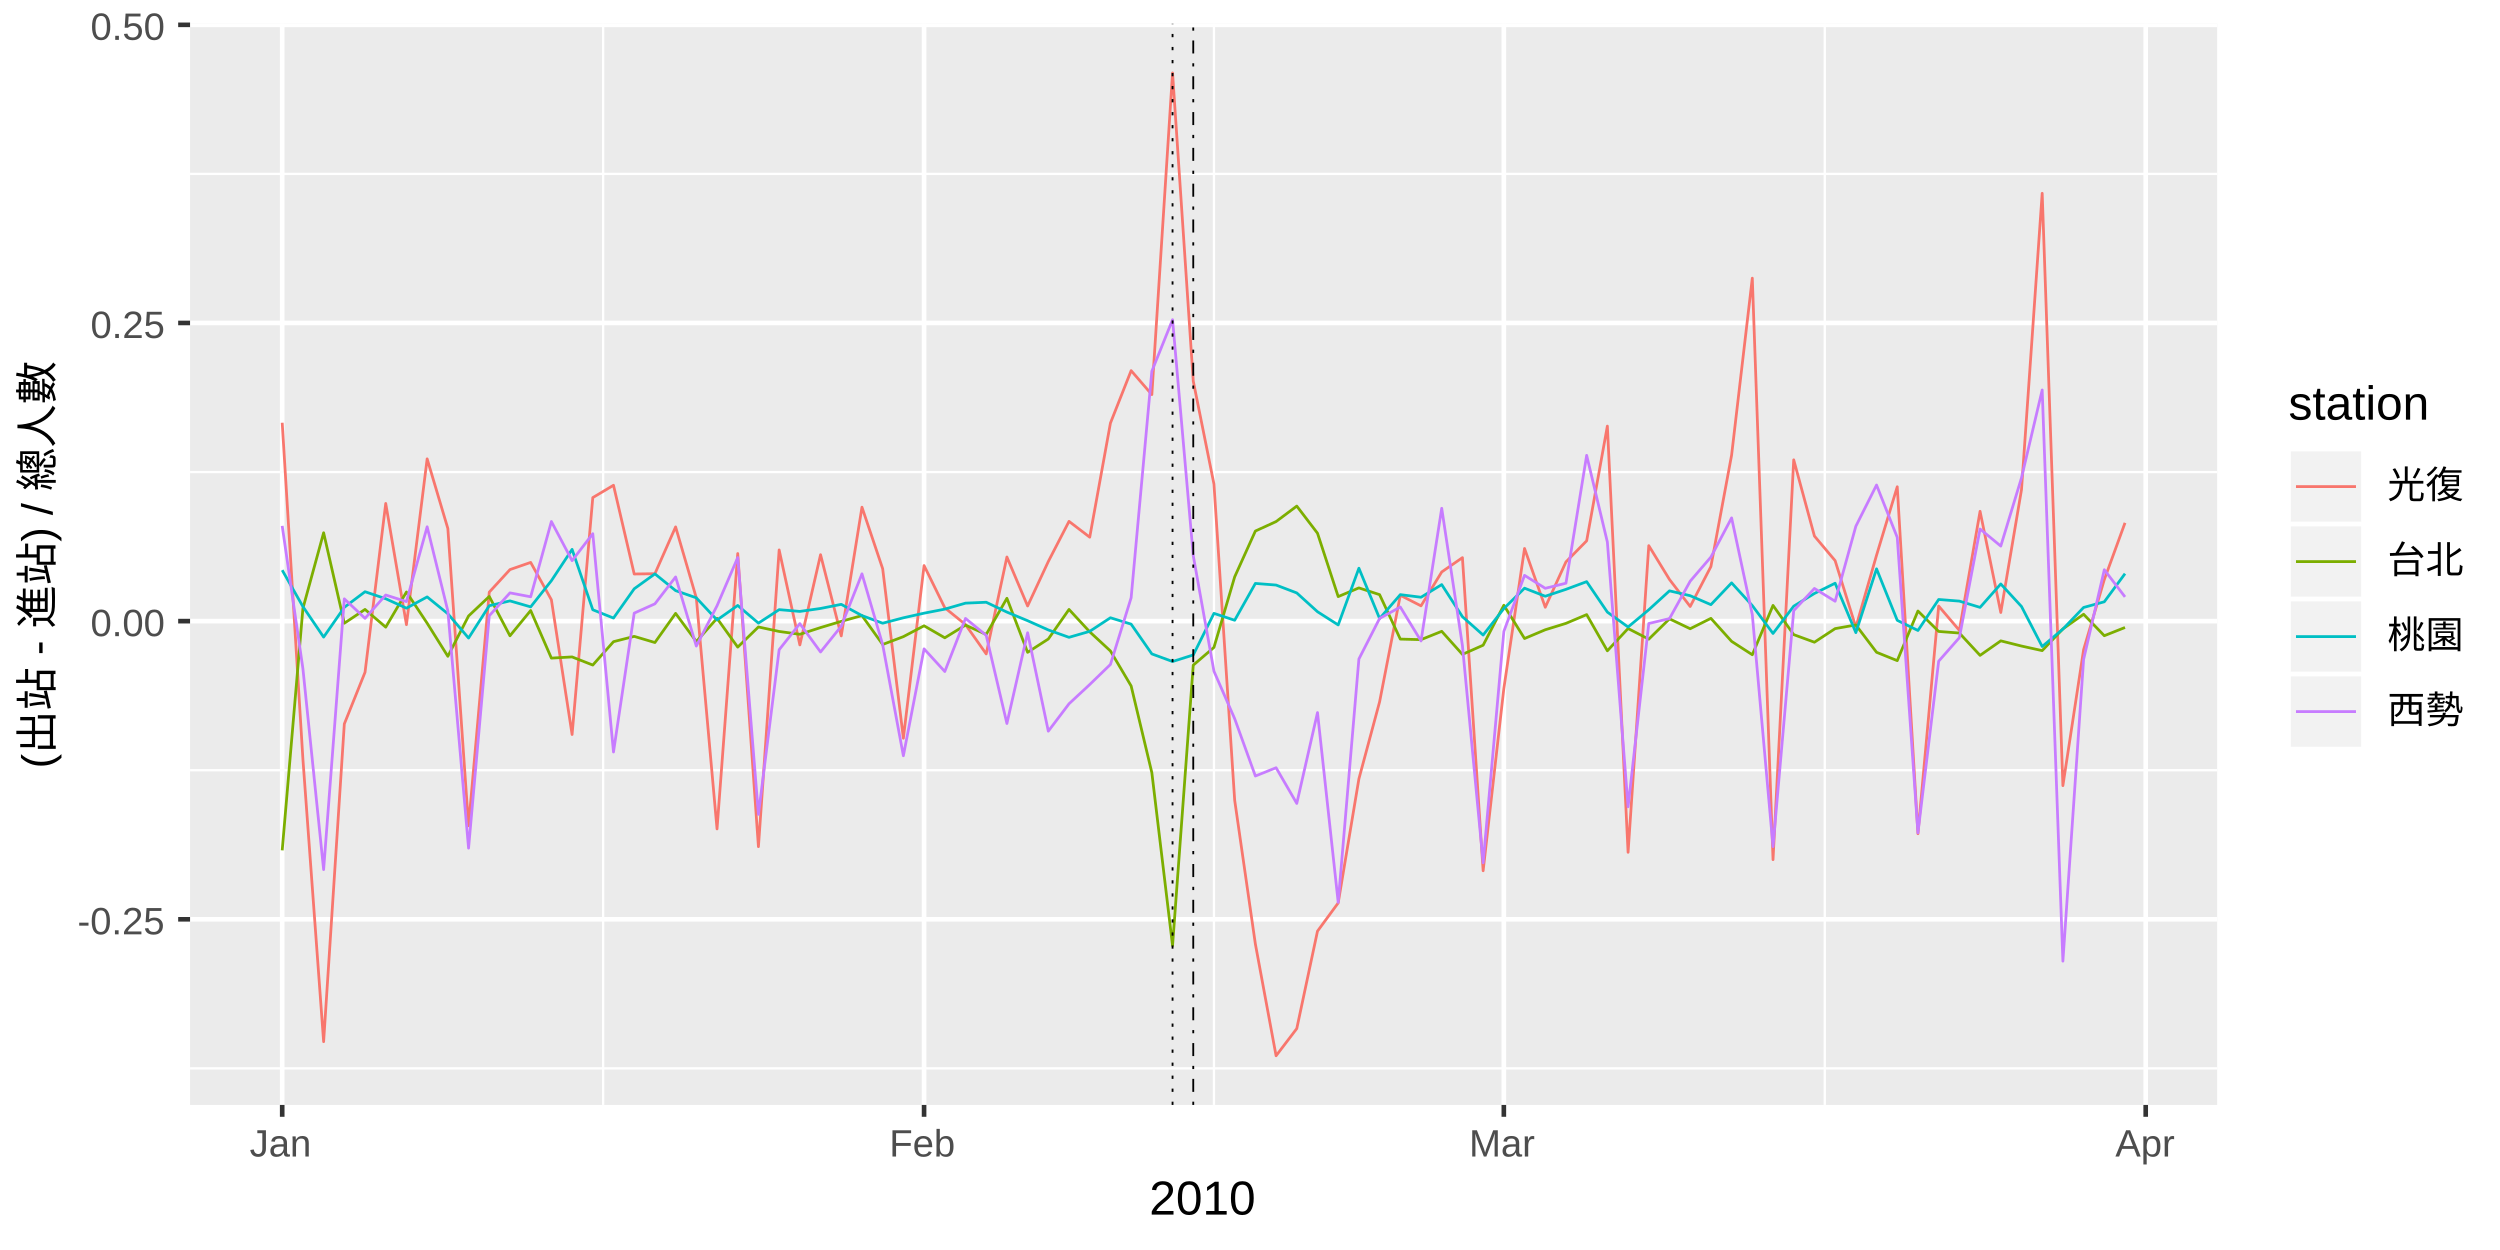 <?xml version="1.0" encoding="UTF-8"?>
<svg xmlns="http://www.w3.org/2000/svg" xmlns:xlink="http://www.w3.org/1999/xlink" width="576pt" height="288pt" viewBox="0 0 576 288" version="1.1">
<defs>
<g>
<symbol overflow="visible" id="glyph0-0">
<path style="stroke:none;" d="M 0.875 -6.047 L 5.719 -6.047 L 5.719 0 L 0.875 0 Z M 1.203 -5.719 L 1.203 -0.328 L 5.391 -0.328 L 5.391 -5.719 Z M 1.203 -5.719 "/>
</symbol>
<symbol overflow="visible" id="glyph0-1">
<path style="stroke:none;" d="M 0.391 -2 L 0.391 -2.688 L 2.531 -2.688 L 2.531 -2 Z M 0.391 -2 "/>
</symbol>
<symbol overflow="visible" id="glyph0-2">
<path style="stroke:none;" d="M 4.547 -3.031 C 4.547 -2.02 4.367 -1.25 4.016 -0.719 C 3.66 -0.188 3.133 0.078 2.438 0.078 C 1.738 0.078 1.211 -0.18 0.859 -0.703 C 0.516 -1.234 0.344 -2.008 0.344 -3.031 C 0.344 -4.07 0.508 -4.848 0.844 -5.359 C 1.188 -5.879 1.727 -6.141 2.469 -6.141 C 3.176 -6.141 3.695 -5.875 4.031 -5.344 C 4.375 -4.82 4.547 -4.051 4.547 -3.031 Z M 3.766 -3.031 C 3.766 -3.906 3.66 -4.535 3.453 -4.922 C 3.254 -5.316 2.926 -5.516 2.469 -5.516 C 1.988 -5.516 1.645 -5.32 1.438 -4.938 C 1.227 -4.551 1.125 -3.914 1.125 -3.031 C 1.125 -2.164 1.227 -1.535 1.438 -1.141 C 1.645 -0.742 1.977 -0.547 2.438 -0.547 C 2.895 -0.547 3.227 -0.75 3.438 -1.156 C 3.656 -1.562 3.766 -2.188 3.766 -3.031 Z M 3.766 -3.031 "/>
</symbol>
<symbol overflow="visible" id="glyph0-3">
<path style="stroke:none;" d="M 0.797 0 L 0.797 -0.938 L 1.641 -0.938 L 1.641 0 Z M 0.797 0 "/>
</symbol>
<symbol overflow="visible" id="glyph0-4">
<path style="stroke:none;" d="M 0.438 0 L 0.438 -0.547 C 0.582 -0.879 0.758 -1.172 0.969 -1.422 C 1.188 -1.68 1.41 -1.914 1.641 -2.125 C 1.867 -2.332 2.098 -2.523 2.328 -2.703 C 2.555 -2.879 2.758 -3.055 2.938 -3.234 C 3.125 -3.41 3.273 -3.598 3.391 -3.797 C 3.504 -3.992 3.562 -4.211 3.562 -4.453 C 3.562 -4.785 3.461 -5.039 3.266 -5.219 C 3.078 -5.406 2.805 -5.5 2.453 -5.5 C 2.129 -5.5 1.859 -5.41 1.641 -5.234 C 1.43 -5.055 1.305 -4.805 1.266 -4.484 L 0.484 -4.562 C 0.535 -5.039 0.738 -5.422 1.094 -5.703 C 1.445 -5.992 1.898 -6.141 2.453 -6.141 C 3.066 -6.141 3.535 -5.992 3.859 -5.703 C 4.191 -5.422 4.359 -5.016 4.359 -4.484 C 4.359 -4.242 4.301 -4.008 4.188 -3.781 C 4.082 -3.551 3.922 -3.316 3.703 -3.078 C 3.492 -2.848 3.094 -2.492 2.5 -2.016 C 2.164 -1.742 1.898 -1.5 1.703 -1.281 C 1.516 -1.062 1.379 -0.852 1.297 -0.656 L 4.453 -0.656 L 4.453 0 Z M 0.438 0 "/>
</symbol>
<symbol overflow="visible" id="glyph0-5">
<path style="stroke:none;" d="M 4.516 -1.969 C 4.516 -1.332 4.328 -0.832 3.953 -0.469 C 3.578 -0.102 3.051 0.078 2.375 0.078 C 1.812 0.078 1.352 -0.039 1 -0.281 C 0.656 -0.531 0.441 -0.891 0.359 -1.359 L 1.141 -1.438 C 1.297 -0.844 1.711 -0.547 2.391 -0.547 C 2.805 -0.547 3.129 -0.672 3.359 -0.922 C 3.598 -1.172 3.719 -1.516 3.719 -1.953 C 3.719 -2.336 3.598 -2.645 3.359 -2.875 C 3.129 -3.113 2.812 -3.234 2.406 -3.234 C 2.195 -3.234 2.004 -3.195 1.828 -3.125 C 1.648 -3.062 1.469 -2.953 1.281 -2.797 L 0.531 -2.797 L 0.734 -6.047 L 4.172 -6.047 L 4.172 -5.391 L 1.438 -5.391 L 1.312 -3.469 C 1.656 -3.727 2.07 -3.859 2.562 -3.859 C 3.164 -3.859 3.641 -3.68 3.984 -3.328 C 4.336 -2.984 4.516 -2.531 4.516 -1.969 Z M 4.516 -1.969 "/>
</symbol>
<symbol overflow="visible" id="glyph0-6">
<path style="stroke:none;" d="M 1.969 0.078 C 0.938 0.078 0.328 -0.445 0.141 -1.5 L 0.938 -1.641 C 0.988 -1.305 1.102 -1.047 1.281 -0.859 C 1.469 -0.672 1.695 -0.578 1.969 -0.578 C 2.258 -0.578 2.488 -0.676 2.656 -0.875 C 2.832 -1.082 2.922 -1.383 2.922 -1.781 L 2.922 -5.375 L 1.766 -5.375 L 1.766 -6.047 L 3.75 -6.047 L 3.75 -1.797 C 3.75 -1.211 3.586 -0.754 3.266 -0.422 C 2.953 -0.086 2.52 0.078 1.969 0.078 Z M 1.969 0.078 "/>
</symbol>
<symbol overflow="visible" id="glyph0-7">
<path style="stroke:none;" d="M 1.781 0.078 C 1.312 0.078 0.957 -0.039 0.719 -0.281 C 0.488 -0.531 0.375 -0.867 0.375 -1.297 C 0.375 -1.773 0.531 -2.145 0.844 -2.406 C 1.164 -2.664 1.676 -2.801 2.375 -2.812 L 3.422 -2.828 L 3.422 -3.094 C 3.422 -3.469 3.336 -3.734 3.172 -3.891 C 3.016 -4.055 2.766 -4.141 2.422 -4.141 C 2.078 -4.141 1.828 -4.082 1.672 -3.969 C 1.516 -3.852 1.422 -3.664 1.391 -3.406 L 0.578 -3.484 C 0.711 -4.316 1.332 -4.734 2.438 -4.734 C 3.02 -4.734 3.457 -4.598 3.75 -4.328 C 4.051 -4.066 4.203 -3.68 4.203 -3.172 L 4.203 -1.172 C 4.203 -0.941 4.234 -0.77 4.297 -0.656 C 4.359 -0.539 4.473 -0.484 4.641 -0.484 C 4.711 -0.484 4.797 -0.488 4.891 -0.5 L 4.891 -0.031 C 4.691 0.02 4.492 0.047 4.297 0.047 C 4.004 0.047 3.789 -0.023 3.656 -0.172 C 3.531 -0.328 3.461 -0.566 3.453 -0.891 L 3.422 -0.891 C 3.223 -0.535 2.992 -0.285 2.734 -0.141 C 2.473 0.004 2.156 0.078 1.781 0.078 Z M 1.953 -0.5 C 2.234 -0.5 2.484 -0.562 2.703 -0.688 C 2.93 -0.812 3.109 -0.988 3.234 -1.219 C 3.359 -1.445 3.422 -1.676 3.422 -1.906 L 3.422 -2.297 L 2.578 -2.281 C 2.211 -2.27 1.938 -2.227 1.75 -2.156 C 1.562 -2.094 1.414 -1.988 1.312 -1.844 C 1.219 -1.695 1.172 -1.508 1.172 -1.281 C 1.172 -1.031 1.238 -0.836 1.375 -0.703 C 1.508 -0.566 1.703 -0.5 1.953 -0.5 Z M 1.953 -0.5 "/>
</symbol>
<symbol overflow="visible" id="glyph0-8">
<path style="stroke:none;" d="M 3.547 0 L 3.547 -2.953 C 3.547 -3.254 3.516 -3.488 3.453 -3.656 C 3.391 -3.82 3.289 -3.941 3.156 -4.016 C 3.031 -4.098 2.836 -4.141 2.578 -4.141 C 2.211 -4.141 1.922 -4.008 1.703 -3.75 C 1.492 -3.5 1.391 -3.145 1.391 -2.688 L 1.391 0 L 0.609 0 L 0.609 -3.656 C 0.609 -4.195 0.598 -4.523 0.578 -4.641 L 1.312 -4.641 C 1.312 -4.629 1.312 -4.594 1.312 -4.531 C 1.32 -4.469 1.328 -4.395 1.328 -4.312 C 1.336 -4.227 1.344 -4.078 1.344 -3.859 L 1.359 -3.859 C 1.535 -4.172 1.738 -4.395 1.969 -4.531 C 2.207 -4.664 2.5 -4.734 2.844 -4.734 C 3.352 -4.734 3.727 -4.602 3.969 -4.344 C 4.207 -4.094 4.328 -3.676 4.328 -3.094 L 4.328 0 Z M 3.547 0 "/>
</symbol>
<symbol overflow="visible" id="glyph0-9">
<path style="stroke:none;" d="M 1.547 -5.375 L 1.547 -3.125 L 4.922 -3.125 L 4.922 -2.453 L 1.547 -2.453 L 1.547 0 L 0.719 0 L 0.719 -6.047 L 5.016 -6.047 L 5.016 -5.375 Z M 1.547 -5.375 "/>
</symbol>
<symbol overflow="visible" id="glyph0-10">
<path style="stroke:none;" d="M 1.188 -2.156 C 1.188 -1.625 1.297 -1.211 1.516 -0.922 C 1.734 -0.641 2.055 -0.5 2.484 -0.5 C 2.816 -0.5 3.082 -0.562 3.281 -0.688 C 3.488 -0.82 3.629 -0.992 3.703 -1.203 L 4.375 -1.016 C 4.094 -0.285 3.461 0.078 2.484 0.078 C 1.797 0.078 1.27 -0.125 0.906 -0.531 C 0.551 -0.938 0.375 -1.547 0.375 -2.359 C 0.375 -3.117 0.551 -3.703 0.906 -4.109 C 1.27 -4.523 1.785 -4.734 2.453 -4.734 C 3.816 -4.734 4.5 -3.91 4.5 -2.266 L 4.5 -2.156 Z M 3.703 -2.75 C 3.66 -3.238 3.535 -3.594 3.328 -3.812 C 3.117 -4.039 2.82 -4.156 2.438 -4.156 C 2.062 -4.156 1.766 -4.031 1.547 -3.781 C 1.328 -3.531 1.207 -3.188 1.188 -2.75 Z M 3.703 -2.75 "/>
</symbol>
<symbol overflow="visible" id="glyph0-11">
<path style="stroke:none;" d="M 4.516 -2.344 C 4.516 -0.727 3.945 0.078 2.812 0.078 C 2.457 0.078 2.16 0.016 1.922 -0.109 C 1.691 -0.234 1.504 -0.438 1.359 -0.719 C 1.359 -0.633 1.352 -0.5 1.344 -0.312 C 1.332 -0.133 1.32 -0.031 1.312 0 L 0.562 0 C 0.582 -0.156 0.594 -0.473 0.594 -0.953 L 0.594 -6.375 L 1.359 -6.375 L 1.359 -4.562 C 1.359 -4.375 1.352 -4.156 1.344 -3.906 L 1.359 -3.906 C 1.504 -4.195 1.695 -4.406 1.938 -4.531 C 2.176 -4.664 2.469 -4.734 2.812 -4.734 C 3.395 -4.734 3.82 -4.535 4.094 -4.141 C 4.375 -3.742 4.516 -3.145 4.516 -2.344 Z M 3.719 -2.312 C 3.719 -2.969 3.629 -3.438 3.453 -3.719 C 3.285 -4 3.004 -4.141 2.609 -4.141 C 2.18 -4.141 1.863 -3.988 1.656 -3.688 C 1.457 -3.395 1.359 -2.922 1.359 -2.266 C 1.359 -1.66 1.457 -1.211 1.656 -0.922 C 1.852 -0.629 2.172 -0.484 2.609 -0.484 C 2.992 -0.484 3.273 -0.625 3.453 -0.906 C 3.629 -1.195 3.719 -1.664 3.719 -2.312 Z M 3.719 -2.312 "/>
</symbol>
<symbol overflow="visible" id="glyph0-12">
<path style="stroke:none;" d="M 5.875 0 L 5.875 -4.031 C 5.875 -4.477 5.883 -4.91 5.906 -5.328 C 5.77 -4.816 5.645 -4.414 5.531 -4.125 L 3.969 0 L 3.391 0 L 1.797 -4.125 L 1.562 -4.859 L 1.422 -5.328 L 1.438 -4.844 L 1.453 -4.031 L 1.453 0 L 0.719 0 L 0.719 -6.047 L 1.797 -6.047 L 3.406 -1.859 C 3.469 -1.691 3.523 -1.508 3.578 -1.312 C 3.629 -1.113 3.664 -0.973 3.688 -0.891 C 3.707 -1.004 3.754 -1.176 3.828 -1.406 C 3.898 -1.645 3.945 -1.797 3.969 -1.859 L 5.547 -6.047 L 6.609 -6.047 L 6.609 0 Z M 5.875 0 "/>
</symbol>
<symbol overflow="visible" id="glyph0-13">
<path style="stroke:none;" d="M 0.609 0 L 0.609 -3.562 C 0.609 -3.895 0.598 -4.254 0.578 -4.641 L 1.312 -4.641 C 1.332 -4.117 1.344 -3.805 1.344 -3.703 L 1.359 -3.703 C 1.484 -4.098 1.625 -4.367 1.781 -4.516 C 1.945 -4.66 2.176 -4.734 2.469 -4.734 C 2.57 -4.734 2.676 -4.719 2.781 -4.688 L 2.781 -3.984 C 2.676 -4.016 2.539 -4.031 2.375 -4.031 C 2.051 -4.031 1.805 -3.891 1.641 -3.609 C 1.473 -3.336 1.391 -2.941 1.391 -2.422 L 1.391 0 Z M 0.609 0 "/>
</symbol>
<symbol overflow="visible" id="glyph0-14">
<path style="stroke:none;" d="M 5.016 0 L 4.328 -1.766 L 1.562 -1.766 L 0.875 0 L 0.016 0 L 2.484 -6.047 L 3.422 -6.047 L 5.844 0 Z M 2.938 -5.438 L 2.906 -5.312 C 2.832 -5.07 2.723 -4.77 2.578 -4.406 L 1.812 -2.406 L 4.078 -2.406 L 3.297 -4.406 C 3.211 -4.602 3.133 -4.828 3.062 -5.078 Z M 2.938 -5.438 "/>
</symbol>
<symbol overflow="visible" id="glyph0-15">
<path style="stroke:none;" d="M 4.516 -2.344 C 4.516 -0.727 3.945 0.078 2.812 0.078 C 2.094 0.078 1.613 -0.188 1.375 -0.719 L 1.344 -0.719 C 1.352 -0.695 1.359 -0.453 1.359 0.016 L 1.359 1.828 L 0.594 1.828 L 0.594 -3.703 C 0.594 -4.18 0.582 -4.492 0.562 -4.641 L 1.312 -4.641 C 1.312 -4.629 1.312 -4.586 1.312 -4.516 C 1.32 -4.453 1.332 -4.348 1.344 -4.203 C 1.352 -4.055 1.359 -3.957 1.359 -3.906 L 1.375 -3.906 C 1.508 -4.188 1.691 -4.395 1.922 -4.531 C 2.148 -4.664 2.445 -4.734 2.812 -4.734 C 3.383 -4.734 3.812 -4.539 4.094 -4.156 C 4.375 -3.77 4.516 -3.164 4.516 -2.344 Z M 3.719 -2.328 C 3.719 -2.973 3.629 -3.43 3.453 -3.703 C 3.273 -3.984 2.992 -4.125 2.609 -4.125 C 2.305 -4.125 2.066 -4.062 1.891 -3.938 C 1.723 -3.812 1.594 -3.609 1.5 -3.328 C 1.406 -3.055 1.359 -2.703 1.359 -2.266 C 1.359 -1.66 1.457 -1.211 1.656 -0.922 C 1.852 -0.629 2.172 -0.484 2.609 -0.484 C 2.992 -0.484 3.273 -0.625 3.453 -0.906 C 3.629 -1.188 3.719 -1.66 3.719 -2.328 Z M 3.719 -2.328 "/>
</symbol>
<symbol overflow="visible" id="glyph1-0">
<path style="stroke:none;" d="M 1.094 -7.562 L 7.141 -7.562 L 7.141 0 L 1.094 0 Z M 1.516 -7.156 L 1.516 -0.406 L 6.734 -0.406 L 6.734 -7.156 Z M 1.516 -7.156 "/>
</symbol>
<symbol overflow="visible" id="glyph1-1">
<path style="stroke:none;" d="M 0.547 0 L 0.547 -0.688 C 0.734 -1.102 0.957 -1.469 1.219 -1.781 C 1.477 -2.102 1.754 -2.395 2.047 -2.656 C 2.336 -2.914 2.625 -3.156 2.906 -3.375 C 3.195 -3.602 3.457 -3.828 3.688 -4.047 C 3.914 -4.273 4.098 -4.508 4.234 -4.75 C 4.379 -4.988 4.453 -5.266 4.453 -5.578 C 4.453 -5.992 4.328 -6.316 4.078 -6.547 C 3.836 -6.773 3.504 -6.891 3.078 -6.891 C 2.66 -6.891 2.316 -6.773 2.047 -6.547 C 1.785 -6.328 1.629 -6.016 1.578 -5.609 L 0.594 -5.703 C 0.664 -6.305 0.922 -6.785 1.359 -7.141 C 1.805 -7.504 2.379 -7.688 3.078 -7.688 C 3.836 -7.688 4.422 -7.504 4.828 -7.141 C 5.242 -6.773 5.453 -6.266 5.453 -5.609 C 5.453 -5.316 5.383 -5.023 5.25 -4.734 C 5.113 -4.441 4.91 -4.148 4.641 -3.859 C 4.379 -3.566 3.875 -3.117 3.125 -2.516 C 2.719 -2.18 2.391 -1.879 2.141 -1.609 C 1.898 -1.336 1.723 -1.078 1.609 -0.828 L 5.562 -0.828 L 5.562 0 Z M 0.547 0 "/>
</symbol>
<symbol overflow="visible" id="glyph1-2">
<path style="stroke:none;" d="M 5.688 -3.781 C 5.688 -2.52 5.461 -1.555 5.016 -0.891 C 4.566 -0.223 3.91 0.109 3.047 0.109 C 2.172 0.109 1.516 -0.219 1.078 -0.875 C 0.648 -1.539 0.438 -2.508 0.438 -3.781 C 0.438 -5.082 0.645 -6.055 1.062 -6.703 C 1.488 -7.359 2.16 -7.688 3.078 -7.688 C 3.973 -7.688 4.629 -7.359 5.047 -6.703 C 5.473 -6.047 5.688 -5.07 5.688 -3.781 Z M 4.703 -3.781 C 4.703 -4.875 4.578 -5.664 4.328 -6.156 C 4.078 -6.645 3.66 -6.891 3.078 -6.891 C 2.484 -6.891 2.055 -6.648 1.797 -6.172 C 1.535 -5.691 1.406 -4.895 1.406 -3.781 C 1.406 -2.707 1.535 -1.922 1.797 -1.422 C 2.066 -0.93 2.488 -0.688 3.062 -0.688 C 3.625 -0.688 4.035 -0.938 4.297 -1.438 C 4.566 -1.945 4.703 -2.727 4.703 -3.781 Z M 4.703 -3.781 "/>
</symbol>
<symbol overflow="visible" id="glyph1-3">
<path style="stroke:none;" d="M 0.844 0 L 0.844 -0.828 L 2.766 -0.828 L 2.766 -6.641 L 1.062 -5.422 L 1.062 -6.344 L 2.844 -7.562 L 3.734 -7.562 L 3.734 -0.828 L 5.578 -0.828 L 5.578 0 Z M 0.844 0 "/>
</symbol>
<symbol overflow="visible" id="glyph1-4">
<path style="stroke:none;" d="M 5.109 -1.609 C 5.109 -1.055 4.898 -0.629 4.484 -0.328 C 4.066 -0.035 3.488 0.109 2.75 0.109 C 2.02 0.109 1.457 -0.008 1.062 -0.25 C 0.676 -0.488 0.426 -0.859 0.312 -1.359 L 1.156 -1.531 C 1.238 -1.219 1.41 -0.988 1.672 -0.844 C 1.93 -0.695 2.289 -0.625 2.75 -0.625 C 3.238 -0.625 3.594 -0.695 3.812 -0.844 C 4.039 -1 4.156 -1.227 4.156 -1.531 C 4.156 -1.758 4.078 -1.941 3.922 -2.078 C 3.766 -2.223 3.508 -2.344 3.156 -2.438 L 2.469 -2.625 C 1.914 -2.77 1.52 -2.91 1.281 -3.047 C 1.051 -3.18 0.867 -3.348 0.734 -3.547 C 0.598 -3.742 0.531 -3.988 0.531 -4.281 C 0.531 -4.812 0.719 -5.211 1.094 -5.484 C 1.477 -5.766 2.031 -5.906 2.75 -5.906 C 3.395 -5.906 3.906 -5.789 4.281 -5.562 C 4.656 -5.332 4.895 -4.973 5 -4.484 L 4.125 -4.375 C 4.07 -4.633 3.926 -4.832 3.688 -4.969 C 3.457 -5.102 3.145 -5.172 2.75 -5.172 C 2.312 -5.172 1.988 -5.102 1.781 -4.969 C 1.582 -4.844 1.484 -4.645 1.484 -4.375 C 1.484 -4.207 1.523 -4.066 1.609 -3.953 C 1.691 -3.848 1.816 -3.758 1.984 -3.688 C 2.148 -3.613 2.504 -3.508 3.047 -3.375 C 3.555 -3.25 3.926 -3.129 4.156 -3.016 C 4.383 -2.91 4.562 -2.789 4.688 -2.656 C 4.82 -2.52 4.926 -2.363 5 -2.188 C 5.07 -2.02 5.109 -1.828 5.109 -1.609 Z M 5.109 -1.609 "/>
</symbol>
<symbol overflow="visible" id="glyph1-5">
<path style="stroke:none;" d="M 2.969 -0.047 C 2.656 0.047 2.332 0.094 2 0.094 C 1.227 0.094 0.844 -0.348 0.844 -1.234 L 0.844 -5.109 L 0.172 -5.109 L 0.172 -5.812 L 0.875 -5.812 L 1.156 -7.109 L 1.812 -7.109 L 1.812 -5.812 L 2.875 -5.812 L 2.875 -5.109 L 1.812 -5.109 L 1.812 -1.438 C 1.812 -1.156 1.852 -0.957 1.938 -0.844 C 2.031 -0.738 2.191 -0.688 2.422 -0.688 C 2.547 -0.688 2.727 -0.707 2.969 -0.75 Z M 2.969 -0.047 "/>
</symbol>
<symbol overflow="visible" id="glyph1-6">
<path style="stroke:none;" d="M 2.219 0.109 C 1.633 0.109 1.195 -0.039 0.906 -0.344 C 0.613 -0.656 0.469 -1.082 0.469 -1.625 C 0.469 -2.227 0.664 -2.688 1.062 -3 C 1.457 -3.32 2.094 -3.5 2.969 -3.531 L 4.281 -3.547 L 4.281 -3.859 C 4.281 -4.336 4.176 -4.676 3.969 -4.875 C 3.77 -5.082 3.457 -5.188 3.031 -5.188 C 2.602 -5.188 2.289 -5.113 2.094 -4.969 C 1.895 -4.82 1.773 -4.586 1.734 -4.266 L 0.719 -4.344 C 0.883 -5.395 1.664 -5.922 3.062 -5.922 C 3.789 -5.922 4.336 -5.754 4.703 -5.422 C 5.078 -5.086 5.266 -4.602 5.266 -3.969 L 5.266 -1.469 C 5.266 -1.176 5.301 -0.957 5.375 -0.812 C 5.445 -0.664 5.586 -0.594 5.797 -0.594 C 5.891 -0.594 6 -0.609 6.125 -0.641 L 6.125 -0.031 C 5.875 0.02 5.625 0.047 5.375 0.047 C 5.008 0.047 4.742 -0.047 4.578 -0.234 C 4.422 -0.422 4.332 -0.711 4.312 -1.109 L 4.281 -1.109 C 4.031 -0.672 3.738 -0.359 3.406 -0.172 C 3.082 0.016 2.688 0.109 2.219 0.109 Z M 2.438 -0.625 C 2.789 -0.625 3.102 -0.703 3.375 -0.859 C 3.656 -1.016 3.875 -1.234 4.031 -1.516 C 4.195 -1.797 4.281 -2.086 4.281 -2.391 L 4.281 -2.875 L 3.219 -2.844 C 2.77 -2.844 2.426 -2.797 2.188 -2.703 C 1.957 -2.617 1.781 -2.488 1.656 -2.312 C 1.531 -2.133 1.469 -1.898 1.469 -1.609 C 1.469 -1.297 1.551 -1.051 1.719 -0.875 C 1.883 -0.707 2.125 -0.625 2.438 -0.625 Z M 2.438 -0.625 "/>
</symbol>
<symbol overflow="visible" id="glyph1-7">
<path style="stroke:none;" d="M 0.734 -7.047 L 0.734 -7.969 L 1.703 -7.969 L 1.703 -7.047 Z M 0.734 0 L 0.734 -5.812 L 1.703 -5.812 L 1.703 0 Z M 0.734 0 "/>
</symbol>
<symbol overflow="visible" id="glyph1-8">
<path style="stroke:none;" d="M 5.656 -2.906 C 5.656 -1.895 5.43 -1.141 4.984 -0.641 C 4.535 -0.141 3.883 0.109 3.031 0.109 C 2.188 0.109 1.547 -0.145 1.109 -0.656 C 0.68 -1.176 0.469 -1.926 0.469 -2.906 C 0.469 -4.914 1.332 -5.922 3.062 -5.922 C 3.957 -5.922 4.613 -5.676 5.031 -5.188 C 5.445 -4.695 5.656 -3.938 5.656 -2.906 Z M 4.641 -2.906 C 4.641 -3.707 4.52 -4.289 4.281 -4.656 C 4.039 -5.02 3.641 -5.203 3.078 -5.203 C 2.516 -5.203 2.109 -5.016 1.859 -4.641 C 1.609 -4.273 1.484 -3.695 1.484 -2.906 C 1.484 -2.145 1.602 -1.57 1.844 -1.188 C 2.094 -0.801 2.488 -0.609 3.031 -0.609 C 3.602 -0.609 4.016 -0.789 4.266 -1.156 C 4.516 -1.531 4.641 -2.113 4.641 -2.906 Z M 4.641 -2.906 "/>
</symbol>
<symbol overflow="visible" id="glyph1-9">
<path style="stroke:none;" d="M 4.438 0 L 4.438 -3.688 C 4.438 -4.07 4.395 -4.367 4.312 -4.578 C 4.238 -4.785 4.117 -4.938 3.953 -5.031 C 3.797 -5.125 3.555 -5.172 3.234 -5.172 C 2.766 -5.172 2.395 -5.008 2.125 -4.688 C 1.863 -4.375 1.734 -3.938 1.734 -3.375 L 1.734 0 L 0.766 0 L 0.766 -4.578 C 0.766 -5.254 0.754 -5.664 0.734 -5.812 L 1.641 -5.812 C 1.648 -5.789 1.656 -5.738 1.656 -5.656 C 1.656 -5.582 1.656 -5.492 1.656 -5.391 C 1.664 -5.297 1.676 -5.102 1.688 -4.812 L 1.703 -4.812 C 1.922 -5.219 2.176 -5.504 2.469 -5.672 C 2.758 -5.836 3.125 -5.922 3.562 -5.922 C 4.195 -5.922 4.66 -5.758 4.953 -5.438 C 5.254 -5.125 5.406 -4.602 5.406 -3.875 L 5.406 0 Z M 4.438 0 "/>
</symbol>
<symbol overflow="visible" id="glyph2-0">
<path style="stroke:none;" d="M -6.875 -1 L -6.875 -6.5 L 0 -6.5 L 0 -1 Z M -6.516 -1.375 L -0.375 -1.375 L -0.375 -6.125 L -6.516 -6.125 Z M -6.516 -1.375 "/>
</symbol>
<symbol overflow="visible" id="glyph2-1">
<path style="stroke:none;" d="M -2.594 -0.625 C -3.539 -0.625 -4.383 -0.77 -5.125 -1.062 C -5.875 -1.352 -6.582 -1.805 -7.25 -2.422 L -7.25 -3.266 C -6.57 -2.66 -5.852 -2.211 -5.094 -1.922 C -4.332 -1.641 -3.5 -1.5 -2.594 -1.5 C -1.688 -1.5 -0.852 -1.641 -0.094 -1.922 C 0.664 -2.203 1.391 -2.648 2.078 -3.266 L 2.078 -2.422 C 1.41 -1.805 0.703 -1.352 -0.047 -1.062 C -0.797 -0.77 -1.641 -0.625 -2.578 -0.625 Z M -2.594 -0.625 "/>
</symbol>
<symbol overflow="visible" id="glyph2-2">
<path style="stroke:none;" d=""/>
</symbol>
<symbol overflow="visible" id="glyph2-3">
<path style="stroke:none;" d="M -2.266 -0.438 L -3.047 -0.438 L -3.047 -2.891 L -2.266 -2.891 Z M -2.266 -0.438 "/>
</symbol>
<symbol overflow="visible" id="glyph2-4">
<path style="stroke:none;" d="M -2.578 -2.703 C -1.641 -2.703 -0.797 -2.555 -0.047 -2.266 C 0.703 -1.973 1.41 -1.52 2.078 -0.906 L 2.078 -0.062 C 1.391 -0.676 0.672 -1.125 -0.078 -1.406 C -0.836 -1.688 -1.676 -1.828 -2.594 -1.828 C -3.5 -1.828 -4.328 -1.68 -5.078 -1.391 C -5.836 -1.109 -6.562 -0.664 -7.25 -0.062 L -7.25 -0.906 C -6.582 -1.52 -5.875 -1.973 -5.125 -2.266 C -4.375 -2.555 -3.531 -2.703 -2.594 -2.703 Z M -2.578 -2.703 "/>
</symbol>
<symbol overflow="visible" id="glyph2-5">
<path style="stroke:none;" d="M 0.094 0 L -7.25 -2 L -7.25 -2.781 L 0.094 -0.797 Z M 0.094 0 "/>
</symbol>
<symbol overflow="visible" id="glyph3-0">
<path style="stroke:none;" d="M 1.203 -1 L 1.203 -9 L -8.797 -9 L -8.797 -1 Z M -4.203 -5 L -8.297 -1.812 L -8.297 -8.188 Z M -3.797 -5.312 L -7.891 -8.5 L 0.297 -8.5 Z M 0.703 -1.812 L -3.391 -5 L 0.703 -8.188 Z M -7.891 -1.5 L -3.797 -4.688 L 0.297 -1.5 Z M -7.891 -1.5 "/>
</symbol>
<symbol overflow="visible" id="glyph3-1">
<path style="stroke:none;" d="M -3.359 -8.141 L -0.594 -8.141 L -0.594 -5.328 L -4 -5.328 L -4 -8.5 L -7.422 -8.5 L -7.422 -7.734 L -4.719 -7.734 L -4.719 -5.328 L -8.312 -5.328 L -8.312 -4.562 L -4.719 -4.562 L -4.719 -2.281 L -7.422 -2.281 L -7.422 -1.547 L -4 -1.547 L -4 -4.562 L -0.594 -4.562 L -0.594 -1.906 L -3.359 -1.906 L -3.359 -1.156 L 0.766 -1.156 L 0.766 -1.906 L 0.141 -1.906 L 0.141 -8.141 L 0.734 -8.141 L 0.734 -8.906 L -3.359 -8.906 Z M -3.359 -8.141 "/>
</symbol>
<symbol overflow="visible" id="glyph3-2">
<path style="stroke:none;" d="M -6.391 -4.438 L -6.391 -2.875 L -8.234 -2.875 L -8.234 -2.188 L -6.391 -2.188 L -6.391 -0.609 L -5.703 -0.609 L -5.703 -4.438 Z M -1.812 -2.047 C -2.766 -2.016 -4.188 -1.844 -5.297 -1.594 L -5.188 -0.984 C -4.062 -1.219 -2.641 -1.391 -1.703 -1.391 Z M -1.734 -3.422 C -2.719 -3.625 -4.125 -3.875 -5.266 -4.031 L -5.406 -3.297 C -4.25 -3.203 -2.594 -2.953 -1.594 -2.734 C -1.406 -1.859 -1.219 -1.047 -1.094 -0.422 L -0.359 -0.578 C -0.625 -1.672 -0.969 -3.188 -1.297 -4.594 L -1.984 -4.516 Z M -0.406 -8.391 L -0.406 -5.391 L -2.922 -5.391 L -2.922 -8.391 Z M -5.594 -9.562 L -6.297 -9.562 L -6.297 -7.094 L -8.375 -7.094 L -8.375 -6.344 L -3.625 -6.344 L -3.625 -4.688 L 0.75 -4.688 L 0.75 -5.391 L 0.281 -5.391 L 0.281 -8.391 L 0.703 -8.391 L 0.703 -9.156 L -3.625 -9.156 L -3.625 -7.094 L -5.594 -7.094 Z M -5.594 -9.562 "/>
</symbol>
<symbol overflow="visible" id="glyph3-3">
<path style="stroke:none;" d="M -5.125 -6.266 L -5.125 -4.531 L -6.172 -4.531 L -6.172 -6.266 Z M -3.453 -6.266 L -3.453 -4.531 L -4.5 -4.531 L -4.5 -6.266 Z M -1.75 -6.266 L -1.75 -4.531 L -2.828 -4.531 L -2.828 -6.266 Z M -1.094 -3.812 L -1.094 -9.375 L -1.75 -9.375 L -1.75 -6.984 L -2.828 -6.984 L -2.828 -8.938 L -3.453 -8.938 L -3.453 -6.984 L -4.5 -6.984 L -4.5 -8.953 L -5.125 -8.953 L -5.125 -6.984 L -6.172 -6.984 L -6.172 -9.203 L -6.812 -9.203 L -6.812 -7.078 C -7.203 -7.297 -7.688 -7.5 -8.094 -7.688 L -8.266 -6.906 C -7.844 -6.766 -7.266 -6.562 -6.812 -6.344 L -6.812 -4.75 C -7.234 -5.016 -7.688 -5.234 -8.141 -5.422 L -8.344 -4.688 C -7.078 -4.188 -5.891 -3.328 -5.141 -2.359 C -5 -2.531 -4.719 -2.812 -4.562 -2.938 C -4.828 -3.234 -5.141 -3.531 -5.469 -3.812 Z M -6.484 -2.766 C -6.984 -2.453 -7.656 -1.766 -8.125 -1.156 L -7.703 -0.594 C -7.219 -1.203 -6.531 -1.875 -6.031 -2.172 Z M -4.453 -2.469 L -4.453 -0.5 L -3.75 -0.5 L -3.75 -1.766 L -1.188 -1.766 C -0.766 -1.312 -0.344 -0.812 -0.047 -0.391 L 0.672 -0.781 C 0.234 -1.266 -0.188 -1.734 -0.609 -2.172 C 0.172 -2.797 0.516 -3.688 0.562 -5 C 0.625 -6.125 0.594 -8.234 0.547 -9.344 C 0.328 -9.375 -0.016 -9.5 -0.188 -9.594 C -0.094 -8.391 -0.062 -6.094 -0.125 -4.984 C -0.156 -3.812 -0.5 -2.938 -1.234 -2.469 Z M -4.453 -2.469 "/>
</symbol>
<symbol overflow="visible" id="glyph3-4">
<path style="stroke:none;" d="M -5.891 -7.562 C -5.641 -7.453 -5.406 -7.312 -5.188 -7.125 C -5.328 -6.906 -5.484 -6.656 -5.625 -6.406 C -5.703 -6.469 -5.797 -6.531 -5.891 -6.594 Z M -6.844 -4.859 L -6.844 -8.547 L -3.625 -8.547 L -3.625 -5.859 C -3.844 -6.344 -4.141 -6.797 -4.531 -7.203 C -4.344 -7.453 -4.188 -7.672 -4.016 -7.844 L -4.406 -8.203 C -4.562 -8.047 -4.734 -7.812 -4.906 -7.547 C -5.281 -7.844 -5.703 -8.062 -6.203 -8.234 L -6.344 -7.906 L -6.312 -7.797 L -6.312 -6.812 C -6.438 -6.891 -6.562 -6.953 -6.703 -7 L -6.766 -6.484 C -6.484 -6.375 -6.156 -6.203 -5.844 -5.969 C -5.938 -5.797 -6.016 -5.625 -6.094 -5.469 L -5.734 -5.094 C -5.656 -5.281 -5.562 -5.453 -5.484 -5.641 C -5.297 -5.469 -5.125 -5.266 -4.953 -5.047 C -4.906 -5.172 -4.75 -5.328 -4.641 -5.438 C -4.828 -5.688 -5.031 -5.906 -5.234 -6.094 C -5.094 -6.328 -4.953 -6.562 -4.812 -6.781 C -4.438 -6.375 -4.156 -5.906 -3.984 -5.438 C -3.906 -5.531 -3.75 -5.656 -3.625 -5.703 L -3.625 -4.859 Z M -2.703 -5.578 C -2.375 -6.172 -1.875 -6.844 -1.516 -7.188 L -1.938 -7.656 C -2.297 -7.328 -2.75 -6.688 -3.047 -6.109 L -3.047 -9.172 L -7.438 -9.172 L -7.438 -6.844 C -7.688 -6.969 -7.953 -7.109 -8.234 -7.234 L -8.391 -6.438 C -8.109 -6.359 -7.75 -6.234 -7.438 -6.109 L -7.438 -4.266 L -3.047 -4.266 L -3.047 -5.984 Z M -2.703 -0.922 C -1.828 -0.812 -0.938 -0.625 -0.312 -0.312 C -0.266 -0.453 -0.141 -0.734 -0.062 -0.844 C -0.703 -1.172 -1.656 -1.391 -2.594 -1.531 Z M -3.5 -3.297 C -3.266 -3.375 -3.047 -3.438 -2.859 -3.469 L -3.094 -4.047 C -3.656 -3.922 -4.531 -3.562 -5.188 -3.188 L -4.984 -2.672 C -4.719 -2.812 -4.422 -2.953 -4.125 -3.062 L -4.047 -1.734 C -4.891 -2.375 -6.031 -3.109 -6.953 -3.656 L -7.234 -3.047 C -6.703 -2.781 -6.047 -2.422 -5.438 -2.031 C -5.625 -1.891 -5.844 -1.703 -6.062 -1.516 C -6.609 -1.859 -7.438 -2.297 -8.125 -2.625 L -8.359 -1.984 C -7.812 -1.797 -7.047 -1.438 -6.469 -1.109 C -6.562 -1.016 -6.688 -0.906 -6.766 -0.797 L -6.312 -0.406 C -5.875 -0.859 -5.297 -1.359 -4.844 -1.656 C -4.547 -1.453 -4.266 -1.25 -4.016 -1.062 C -4 -0.797 -3.984 -0.547 -3.984 -0.328 L -3.312 -0.406 C -3.344 -0.844 -3.375 -1.359 -3.406 -1.906 L 0.766 -1.906 L 0.766 -2.562 L -3.453 -2.562 Z M -2.562 -2.844 C -2 -3.078 -1.25 -3.281 -0.766 -3.312 L -0.922 -3.875 C -1.406 -3.812 -2.156 -3.625 -2.734 -3.375 Z M 0.484 -4.156 C -0.031 -4.688 -0.891 -4.906 -1.719 -5.047 L -1.859 -4.453 C -1.094 -4.344 -0.312 -4.094 0.156 -3.594 Z M 0.125 -6.406 C 0.125 -6.125 0.094 -6.062 -0.125 -6.062 L -2.016 -6.062 L -2.016 -5.422 L -0.125 -5.422 C 0.547 -5.422 0.734 -5.594 0.734 -6.312 L 0.734 -7.453 C 0.734 -8.016 0.5 -8.188 -0.469 -8.266 C -0.516 -8.078 -0.625 -7.812 -0.734 -7.688 C 0.031 -7.656 0.125 -7.609 0.125 -7.359 Z M -1.797 -7.984 C -1.109 -8.484 -0.203 -8.938 0.406 -9.094 L 0.125 -9.688 C -0.484 -9.516 -1.375 -9.062 -2.047 -8.547 Z M -1.797 -7.984 "/>
</symbol>
<symbol overflow="visible" id="glyph3-5">
<path style="stroke:none;" d="M -8.062 -4.484 C -6.734 -4.422 -1.969 -4.422 0.094 -0.375 C 0.266 -0.594 0.484 -0.844 0.672 -0.969 C -0.703 -3.5 -3.109 -4.531 -5.109 -4.969 C -3.109 -5.453 -0.547 -6.547 0.672 -9.125 C 0.469 -9.234 0.219 -9.469 0.062 -9.688 C -1.656 -5.922 -6.281 -5.375 -7.594 -5.297 C -7.766 -5.297 -7.938 -5.297 -8.062 -5.312 Z M -8.062 -4.484 "/>
</symbol>
<symbol overflow="visible" id="glyph3-6">
<path style="stroke:none;" d="M -5.828 -8.281 C -4.594 -8.125 -3.547 -7.891 -2.625 -7.516 C -3.547 -7.156 -4.594 -6.922 -5.703 -6.75 C -5.75 -6.766 -5.797 -6.766 -5.828 -6.781 Z M -3.438 -4.703 L -3.438 -3.391 L -4.094 -3.391 L -4.094 -4.703 Z M -4.094 -1.5 L -4.094 -2.734 L -3.438 -2.734 L -3.438 -1.5 Z M -1.781 -4.125 C -1.359 -3.969 -1.031 -3.734 -0.75 -3.422 C -0.938 -3.016 -1.109 -2.562 -1.266 -2.125 C -1.422 -2.219 -1.578 -2.312 -1.75 -2.406 Z M -5.578 -1.75 L -6.156 -1.75 L -6.156 -2.734 L -5.578 -2.734 Z M -7.234 -2.734 L -6.672 -2.734 L -6.672 -1.75 L -7.234 -1.75 Z M -7.234 -4.453 L -6.672 -4.453 L -6.672 -3.391 L -7.234 -3.391 Z M -5.578 -3.391 L -6.156 -3.391 L -6.156 -4.453 L -5.578 -4.453 Z M -5.828 -9.562 L -6.531 -9.562 L -6.531 -6.953 C -7.094 -7.094 -7.672 -7.188 -8.266 -7.281 L -8.375 -6.562 C -6.766 -6.344 -5.172 -5.969 -4.094 -5.344 L -4.594 -5.344 L -4.594 -3.391 L -5.062 -3.391 L -5.062 -5.125 L -6.125 -5.125 L -6.125 -5.812 L -6.688 -5.812 L -6.688 -5.125 L -7.75 -5.125 L -7.75 -3.391 L -8.375 -3.391 L -8.375 -2.734 L -7.75 -2.734 L -7.75 -1.125 L -6.688 -1.125 L -6.688 -0.438 L -6.125 -0.438 L -6.125 -1.125 L -5.062 -1.125 L -5.062 -2.734 L -4.594 -2.734 L -4.594 -0.875 L -2.938 -0.875 L -2.938 -2.344 C -2.734 -2.234 -2.531 -2.125 -2.312 -2.016 C -2.297 -1.422 -2.297 -0.891 -2.297 -0.438 L -1.719 -0.453 L -1.734 -1.703 C -1.344 -1.484 -0.984 -1.266 -0.688 -1.062 L -0.516 -1.688 L -0.797 -1.844 C -0.656 -2.188 -0.516 -2.531 -0.375 -2.859 C -0.078 -2.297 0.094 -1.578 0.203 -0.688 C 0.359 -0.797 0.625 -0.922 0.797 -0.969 C 0.609 -2.047 0.344 -2.891 -0.047 -3.516 C 0.172 -3.953 0.391 -4.328 0.594 -4.625 L 0.141 -5.094 C -0.062 -4.812 -0.266 -4.453 -0.469 -4.031 C -0.812 -4.406 -1.25 -4.656 -1.797 -4.812 L -1.812 -5.844 L -2.375 -5.875 C -2.344 -4.797 -2.328 -3.703 -2.312 -2.719 C -2.531 -2.844 -2.734 -2.953 -2.938 -3.047 L -2.938 -5.344 L -3.781 -5.344 C -3.656 -5.516 -3.469 -5.688 -3.375 -5.766 C -3.688 -5.984 -4.062 -6.156 -4.453 -6.328 C -3.484 -6.516 -2.594 -6.781 -1.797 -7.109 C -0.984 -6.641 -0.328 -6.016 0.172 -5.172 C 0.312 -5.297 0.625 -5.516 0.781 -5.594 C 0.281 -6.375 -0.328 -6.984 -1.062 -7.469 C -0.297 -7.906 0.328 -8.438 0.766 -9.109 C 0.594 -9.219 0.312 -9.453 0.188 -9.625 C -0.25 -8.906 -0.938 -8.328 -1.797 -7.891 C -2.891 -8.438 -4.219 -8.781 -5.828 -9 Z M -5.828 -9.562 "/>
</symbol>
<symbol overflow="visible" id="glyph4-0">
<path style="stroke:none;" d="M 0.875 1.062 L 7.922 1.062 L 7.922 -7.734 L 0.875 -7.734 Z M 4.406 -3.703 L 1.594 -7.297 L 7.203 -7.297 Z M 4.688 -3.344 L 7.484 -6.938 L 7.484 0.25 Z M 1.594 0.609 L 4.406 -2.984 L 7.203 0.609 Z M 1.312 -6.938 L 4.109 -3.344 L 1.312 0.25 Z M 1.312 -6.938 "/>
</symbol>
<symbol overflow="visible" id="glyph4-1">
<path style="stroke:none;" d="M 6.984 -7.031 C 6.734 -6.328 6.25 -5.359 5.875 -4.781 L 6.422 -4.562 C 6.812 -5.125 7.281 -6.031 7.641 -6.781 Z M 2.891 -4.781 C 2.734 -5.359 2.281 -6.266 1.828 -6.938 L 1.234 -6.719 C 1.688 -6.031 2.125 -5.109 2.281 -4.531 Z M 6.219 0.047 C 5.891 0.047 5.812 -0.016 5.812 -0.312 L 5.812 -3.406 L 8.312 -3.406 L 8.312 -4.031 L 4.703 -4.031 L 4.703 -7.359 L 4.047 -7.359 L 4.047 -4.031 L 0.516 -4.031 L 0.516 -3.406 L 2.844 -3.406 C 2.703 -1.734 2.391 -0.5 0.328 0.109 C 0.469 0.234 0.672 0.516 0.734 0.672 C 2.922 -0.047 3.375 -1.484 3.531 -3.406 L 5.156 -3.406 L 5.156 -0.297 C 5.156 0.438 5.375 0.656 6.156 0.656 L 7.422 0.656 C 8.156 0.656 8.328 0.266 8.406 -1.141 C 8.234 -1.203 7.953 -1.312 7.812 -1.438 C 7.766 -0.172 7.703 0.047 7.359 0.047 Z M 6.219 0.047 "/>
</symbol>
<symbol overflow="visible" id="glyph4-2">
<path style="stroke:none;" d="M 2.156 -7.359 C 1.781 -6.734 1 -5.984 0.312 -5.531 C 0.438 -5.406 0.594 -5.188 0.688 -5.047 C 1.422 -5.578 2.25 -6.391 2.766 -7.141 Z M 6.875 -1.734 C 6.594 -1.359 6.203 -1.047 5.766 -0.781 C 5.297 -1.062 4.938 -1.375 4.672 -1.734 Z M 4.359 -3.875 L 7.141 -3.875 L 7.141 -3.266 L 4.359 -3.266 Z M 4.359 -4.906 L 7.141 -4.906 L 7.141 -4.297 L 4.359 -4.297 Z M 7.359 -2.25 L 7.234 -2.219 L 4.969 -2.219 C 5.109 -2.406 5.25 -2.609 5.359 -2.812 L 5.328 -2.812 L 7.734 -2.812 L 7.734 -5.344 L 3.844 -5.344 C 3.969 -5.531 4.094 -5.734 4.203 -5.922 L 8.312 -5.922 L 8.312 -6.469 L 4.484 -6.469 C 4.594 -6.719 4.703 -6.969 4.797 -7.219 L 4.156 -7.375 C 3.859 -6.516 3.359 -5.641 2.781 -5.078 C 2.844 -5.172 2.906 -5.281 2.953 -5.375 L 2.375 -5.578 C 1.859 -4.656 1.016 -3.734 0.219 -3.156 C 0.328 -3.016 0.531 -2.703 0.594 -2.562 C 0.922 -2.828 1.266 -3.156 1.578 -3.516 L 1.578 0.688 L 2.188 0.688 L 2.188 -4.219 C 2.391 -4.484 2.578 -4.75 2.75 -5.016 C 2.906 -4.922 3.172 -4.734 3.297 -4.641 C 3.453 -4.812 3.609 -5.016 3.781 -5.25 L 3.781 -2.812 L 4.688 -2.812 C 4.25 -2.109 3.531 -1.5 2.781 -1.094 C 2.906 -1 3.125 -0.797 3.234 -0.688 C 3.578 -0.891 3.922 -1.141 4.234 -1.438 C 4.5 -1.094 4.828 -0.781 5.188 -0.5 C 4.438 -0.172 3.578 0.031 2.703 0.141 C 2.828 0.281 2.953 0.531 3 0.672 C 3.969 0.531 4.922 0.266 5.734 -0.141 C 6.422 0.25 7.234 0.516 8.125 0.656 C 8.203 0.5 8.375 0.234 8.5 0.109 C 7.703 0.016 6.969 -0.188 6.328 -0.484 C 6.938 -0.875 7.438 -1.391 7.75 -2.047 Z M 7.359 -2.25 "/>
</symbol>
<symbol overflow="visible" id="glyph4-3">
<path style="stroke:none;" d="M 6.484 -2.438 L 6.484 -0.344 L 2.281 -0.344 L 2.281 -2.438 Z M 1.625 0.672 L 2.281 0.672 L 2.281 0.281 L 6.484 0.281 L 6.484 0.656 L 7.188 0.656 L 7.188 -3.047 L 1.625 -3.047 Z M 5.469 -5.984 C 5.844 -5.672 6.25 -5.297 6.609 -4.922 C 5.25 -4.859 3.875 -4.797 2.672 -4.75 C 3.156 -5.469 3.688 -6.359 4.094 -7.141 L 3.375 -7.391 C 3.031 -6.578 2.422 -5.5 1.906 -4.719 C 1.422 -4.703 0.969 -4.688 0.594 -4.672 L 0.641 -4.016 C 2.25 -4.094 4.781 -4.172 7.172 -4.312 C 7.422 -4 7.641 -3.719 7.797 -3.469 L 8.359 -3.891 C 7.906 -4.625 6.875 -5.641 5.984 -6.344 Z M 5.469 -5.984 "/>
</symbol>
<symbol overflow="visible" id="glyph4-4">
<path style="stroke:none;" d="M 2.844 -5.141 L 0.594 -5.141 L 0.594 -4.5 L 2.844 -4.5 L 2.844 -2.031 C 1.906 -1.672 0.969 -1.297 0.328 -1.094 L 0.641 -0.438 C 1.266 -0.703 2.062 -1.031 2.844 -1.375 L 2.844 0.594 L 3.516 0.594 L 3.516 -7.203 L 2.844 -7.203 Z M 6.094 -0.172 C 5.719 -0.172 5.641 -0.25 5.641 -0.719 L 5.641 -3.609 C 6.562 -4.125 7.562 -4.719 8.297 -5.297 L 7.812 -5.859 C 7.281 -5.359 6.453 -4.781 5.641 -4.281 L 5.641 -7.188 L 4.984 -7.188 L 4.984 -0.719 C 4.984 0.219 5.203 0.469 6.031 0.469 L 7.438 0.469 C 8.281 0.469 8.469 -0.094 8.547 -1.688 C 8.359 -1.734 8.078 -1.859 7.922 -2 C 7.859 -0.547 7.797 -0.172 7.391 -0.172 Z M 6.094 -0.172 "/>
</symbol>
<symbol overflow="visible" id="glyph4-5">
<path style="stroke:none;" d="M 7.75 -6.109 C 7.547 -5.547 7.156 -4.766 6.859 -4.281 L 7.328 -4.047 C 7.641 -4.516 8.016 -5.25 8.344 -5.859 Z M 4.562 -4.25 C 4.438 -4.734 4.094 -5.484 3.766 -6.047 L 3.281 -5.844 C 3.594 -5.281 3.922 -4.516 4.062 -4.016 Z M 3.234 -3.266 C 3.094 -3.516 2.406 -4.453 2.156 -4.781 L 2.156 -5.062 L 3.016 -5.062 L 3.016 -5.672 L 2.156 -5.672 L 2.156 -7.359 L 1.547 -7.359 L 1.547 -5.672 L 0.422 -5.672 L 0.422 -5.062 L 1.5 -5.062 C 1.281 -3.875 0.781 -2.484 0.297 -1.734 C 0.391 -1.578 0.547 -1.297 0.625 -1.094 C 0.953 -1.641 1.297 -2.484 1.547 -3.375 L 1.547 0.672 L 2.156 0.672 L 2.156 -3.984 C 2.422 -3.547 2.703 -3.047 2.828 -2.766 Z M 4.688 -3.75 C 4.688 -3.578 4.688 -3.375 4.672 -3.188 C 4.062 -2.734 3.438 -2.281 3.016 -2.016 L 3.328 -1.422 C 3.734 -1.75 4.188 -2.125 4.625 -2.5 C 4.5 -1.453 4.109 -0.391 2.844 0.219 C 2.984 0.328 3.172 0.578 3.25 0.703 C 5.078 -0.312 5.281 -2.172 5.281 -3.75 L 5.281 -7.359 L 4.688 -7.359 Z M 6.984 -0.047 C 6.781 -0.047 6.734 -0.109 6.734 -0.438 L 6.734 -2.922 C 7.234 -2.469 7.797 -1.875 8.078 -1.5 L 8.5 -1.922 C 8.188 -2.328 7.516 -2.953 6.984 -3.406 L 6.734 -3.188 L 6.734 -7.359 L 6.125 -7.359 L 6.125 -0.438 C 6.125 0.344 6.297 0.547 6.891 0.547 L 7.75 0.547 C 8.297 0.547 8.453 0.188 8.516 -0.859 C 8.328 -0.906 8.109 -1.016 7.953 -1.125 C 7.938 -0.266 7.906 -0.047 7.719 -0.047 Z M 6.984 -0.047 "/>
</symbol>
<symbol overflow="visible" id="glyph4-6">
<path style="stroke:none;" d="M 6.969 -4.766 L 4.656 -4.766 L 4.656 -5.312 L 6.5 -5.312 L 6.5 -5.719 L 4.656 -5.719 L 4.656 -6.203 L 4.078 -6.203 L 4.078 -5.719 L 2.312 -5.719 L 2.312 -5.312 L 4.078 -5.312 L 4.078 -4.766 L 1.797 -4.766 L 1.797 -4.344 L 6.969 -4.344 Z M 6.234 -2.453 C 5.984 -2.25 5.688 -2.031 5.406 -1.844 C 5.141 -2.031 4.922 -2.234 4.734 -2.453 Z M 2.906 -3.547 L 5.875 -3.547 L 5.875 -2.844 L 2.906 -2.844 Z M 6.453 -2.625 L 6.453 -3.938 L 2.359 -3.938 L 2.359 -2.453 L 3.953 -2.453 C 3.344 -1.938 2.469 -1.547 1.641 -1.281 C 1.766 -1.172 1.953 -0.953 2.016 -0.828 C 2.672 -1.078 3.359 -1.438 3.953 -1.844 L 3.953 -0.547 L 4.547 -0.547 L 4.547 -1.984 C 5.141 -1.375 5.984 -0.875 6.797 -0.609 C 6.875 -0.75 7.031 -0.953 7.156 -1.047 C 6.688 -1.172 6.203 -1.375 5.766 -1.625 C 6.125 -1.828 6.547 -2.094 6.875 -2.359 Z M 1.375 -0.297 L 1.375 -6.375 L 7.406 -6.375 L 7.406 -0.297 Z M 0.75 -6.969 L 0.75 0.672 L 1.375 0.672 L 1.375 0.297 L 7.406 0.297 L 7.406 0.672 L 8.047 0.672 L 8.047 -6.969 Z M 0.75 -6.969 "/>
</symbol>
<symbol overflow="visible" id="glyph4-7">
<path style="stroke:none;" d="M 4.953 -4.891 L 3.656 -4.891 L 3.656 -6.156 L 4.953 -6.156 Z M 7.25 -3 C 7.078 -3.047 6.891 -3.125 6.781 -3.203 C 6.766 -2.625 6.734 -2.547 6.531 -2.547 L 5.828 -2.547 C 5.609 -2.547 5.578 -2.562 5.578 -2.766 L 5.578 -4.281 L 7.25 -4.281 Z M 1.562 -0.516 L 1.562 -4.281 L 3.047 -4.281 L 3.047 -3.875 C 3.047 -3.219 2.828 -2.453 1.641 -1.875 C 1.766 -1.781 2.016 -1.578 2.094 -1.438 C 3.375 -2.078 3.656 -3.047 3.656 -3.875 L 3.656 -4.281 L 4.953 -4.281 L 4.953 -2.766 C 4.953 -2.125 5.094 -1.969 5.75 -1.969 L 6.609 -1.969 C 6.953 -1.969 7.141 -2.062 7.25 -2.406 L 7.25 -0.516 Z M 8.219 -6.156 L 8.219 -6.781 L 0.547 -6.781 L 0.547 -6.156 L 3.016 -6.156 L 3.016 -4.891 L 0.938 -4.891 L 0.938 0.641 L 1.562 0.641 L 1.562 0.094 L 7.25 0.094 L 7.25 0.594 L 7.906 0.594 L 7.906 -4.891 L 5.609 -4.891 L 5.609 -6.156 Z M 8.219 -6.156 "/>
</symbol>
<symbol overflow="visible" id="glyph4-8">
<path style="stroke:none;" d="M 2.781 -5.484 L 2.781 -5.078 C 2.781 -4.625 2.891 -4.531 3.375 -4.531 L 3.938 -4.531 C 4.281 -4.531 4.422 -4.656 4.453 -5.078 C 4.312 -5.109 4.125 -5.156 4.031 -5.234 C 4.016 -4.969 3.984 -4.922 3.859 -4.922 L 3.438 -4.922 C 3.312 -4.922 3.297 -4.938 3.297 -5.078 L 3.297 -5.484 L 4.453 -5.484 L 4.453 -5.938 L 2.766 -5.938 L 2.766 -6.406 L 4.094 -6.406 L 4.094 -6.844 L 2.766 -6.844 L 2.766 -7.359 L 2.156 -7.359 L 2.156 -6.844 L 0.859 -6.844 L 0.859 -6.406 L 2.156 -6.406 L 2.156 -5.938 L 0.5 -5.938 L 0.5 -5.484 L 1.594 -5.484 C 1.469 -5.031 1.031 -4.797 0.453 -4.656 C 0.562 -4.562 0.688 -4.359 0.734 -4.234 C 1.453 -4.453 1.969 -4.828 2.109 -5.484 Z M 4.266 -3.234 L 2.766 -3.109 L 2.766 -3.672 L 4.141 -3.672 L 4.141 -4.109 L 2.766 -4.109 L 2.766 -4.594 L 2.156 -4.594 L 2.156 -4.109 L 0.828 -4.109 L 0.828 -3.672 L 2.156 -3.672 L 2.156 -3.078 C 1.516 -3.031 0.922 -2.984 0.453 -2.969 L 0.484 -2.469 C 1.484 -2.547 2.891 -2.656 4.25 -2.766 Z M 7.656 -1.922 L 4.578 -1.922 C 4.625 -2.078 4.656 -2.266 4.688 -2.453 L 4.016 -2.453 C 4 -2.266 3.953 -2.078 3.922 -1.922 L 1.016 -1.922 L 1.016 -1.391 L 3.719 -1.391 C 3.312 -0.578 2.484 -0.094 0.531 0.156 C 0.641 0.281 0.781 0.547 0.828 0.688 C 3.062 0.359 3.984 -0.297 4.422 -1.391 L 6.938 -1.391 C 6.828 -0.5 6.719 -0.094 6.578 0.031 C 6.484 0.094 6.406 0.109 6.234 0.109 C 6.047 0.109 5.547 0.094 5.047 0.047 C 5.156 0.219 5.234 0.469 5.25 0.641 C 5.75 0.672 6.234 0.672 6.484 0.656 C 6.766 0.641 6.938 0.594 7.109 0.438 C 7.344 0.219 7.484 -0.344 7.625 -1.625 Z M 6.188 -6.312 C 6.203 -6.641 6.219 -7 6.234 -7.359 L 5.656 -7.359 C 5.641 -7 5.641 -6.641 5.625 -6.312 L 4.656 -6.312 L 4.656 -5.781 L 5.594 -5.781 C 5.562 -5.438 5.531 -5.141 5.469 -4.859 C 5.25 -4.984 5.016 -5.109 4.797 -5.203 L 4.516 -4.797 C 4.781 -4.656 5.062 -4.5 5.344 -4.344 C 5.141 -3.734 4.812 -3.281 4.266 -2.938 C 4.406 -2.859 4.578 -2.641 4.641 -2.531 C 5.219 -2.891 5.594 -3.391 5.828 -4.016 C 6.125 -3.797 6.391 -3.578 6.578 -3.391 L 6.875 -3.875 C 6.672 -4.078 6.344 -4.312 5.984 -4.547 C 6.062 -4.922 6.125 -5.328 6.156 -5.781 L 7.062 -5.781 C 7.078 -3.75 7.141 -2.359 7.938 -2.359 C 8.391 -2.359 8.484 -2.703 8.547 -3.656 C 8.438 -3.734 8.266 -3.875 8.156 -4.016 C 8.141 -3.375 8.109 -2.906 8 -2.906 C 7.641 -2.906 7.641 -4.359 7.641 -6.312 Z M 6.188 -6.312 "/>
</symbol>
</g>
<clipPath id="clip1">
  <path d="M 43.789 5.48 L 511 5.48 L 511 255 L 43.789 255 Z M 43.789 5.48 "/>
</clipPath>
<clipPath id="clip2">
  <path d="M 43.789 245 L 511.828 245 L 511.828 247 L 43.789 247 Z M 43.789 245 "/>
</clipPath>
<clipPath id="clip3">
  <path d="M 43.789 177 L 511.828 177 L 511.828 178 L 43.789 178 Z M 43.789 177 "/>
</clipPath>
<clipPath id="clip4">
  <path d="M 43.789 108 L 511.828 108 L 511.828 110 L 43.789 110 Z M 43.789 108 "/>
</clipPath>
<clipPath id="clip5">
  <path d="M 43.789 39 L 511.828 39 L 511.828 41 L 43.789 41 Z M 43.789 39 "/>
</clipPath>
<clipPath id="clip6">
  <path d="M 138 5.48 L 140 5.48 L 140 255 L 138 255 Z M 138 5.48 "/>
</clipPath>
<clipPath id="clip7">
  <path d="M 279 5.48 L 280 5.48 L 280 255 L 279 255 Z M 279 5.48 "/>
</clipPath>
<clipPath id="clip8">
  <path d="M 420 5.48 L 421 5.48 L 421 255 L 420 255 Z M 420 5.48 "/>
</clipPath>
<clipPath id="clip9">
  <path d="M 43.789 211 L 511.828 211 L 511.828 213 L 43.789 213 Z M 43.789 211 "/>
</clipPath>
<clipPath id="clip10">
  <path d="M 43.789 142 L 511.828 142 L 511.828 144 L 43.789 144 Z M 43.789 142 "/>
</clipPath>
<clipPath id="clip11">
  <path d="M 43.789 73 L 511.828 73 L 511.828 75 L 43.789 75 Z M 43.789 73 "/>
</clipPath>
<clipPath id="clip12">
  <path d="M 43.789 5.48 L 511.828 5.48 L 511.828 7 L 43.789 7 Z M 43.789 5.48 "/>
</clipPath>
<clipPath id="clip13">
  <path d="M 64 5.48 L 66 5.48 L 66 255.57 L 64 255.57 Z M 64 5.48 "/>
</clipPath>
<clipPath id="clip14">
  <path d="M 212 5.48 L 214 5.48 L 214 255.57 L 212 255.57 Z M 212 5.48 "/>
</clipPath>
<clipPath id="clip15">
  <path d="M 345 5.48 L 348 5.48 L 348 255.57 L 345 255.57 Z M 345 5.48 "/>
</clipPath>
<clipPath id="clip16">
  <path d="M 493 5.48 L 495 5.48 L 495 255.57 L 493 255.57 Z M 493 5.48 "/>
</clipPath>
<clipPath id="clip17">
  <path d="M 274 5.48 L 276 5.48 L 276 255 L 274 255 Z M 274 5.48 "/>
</clipPath>
<clipPath id="clip18">
  <path d="M 269 5.48 L 271 5.48 L 271 255 L 269 255 Z M 269 5.48 "/>
</clipPath>
</defs>
<g id="surface3">
<rect x="0" y="0" width="576" height="288" style="fill:rgb(100%,100%,100%);fill-opacity:1;stroke:none;"/>
<rect x="0" y="0" width="576" height="288" style="fill:rgb(100%,100%,100%);fill-opacity:1;stroke:none;"/>
<path style="fill:none;stroke-width:1.067;stroke-linecap:round;stroke-linejoin:round;stroke:rgb(100%,100%,100%);stroke-opacity:1;stroke-miterlimit:10;" d="M 0 288 L 576 288 L 576 0 L 0 0 Z M 0 288 "/>
<g clip-path="url(#clip1)" clip-rule="nonzero">
<path style=" stroke:none;fill-rule:nonzero;fill:rgb(92.157%,92.157%,92.157%);fill-opacity:1;" d="M 43.789 254.57 L 510.828 254.57 L 510.828 5.48 L 43.789 5.48 Z M 43.789 254.57 "/>
</g>
<g clip-path="url(#clip2)" clip-rule="nonzero">
<path style="fill:none;stroke-width:0.533;stroke-linecap:butt;stroke-linejoin:round;stroke:rgb(100%,100%,100%);stroke-opacity:1;stroke-miterlimit:10;" d="M 43.789 246.148 L 510.832 246.148 "/>
</g>
<g clip-path="url(#clip3)" clip-rule="nonzero">
<path style="fill:none;stroke-width:0.533;stroke-linecap:butt;stroke-linejoin:round;stroke:rgb(100%,100%,100%);stroke-opacity:1;stroke-miterlimit:10;" d="M 43.789 177.457 L 510.832 177.457 "/>
</g>
<g clip-path="url(#clip4)" clip-rule="nonzero">
<path style="fill:none;stroke-width:0.533;stroke-linecap:butt;stroke-linejoin:round;stroke:rgb(100%,100%,100%);stroke-opacity:1;stroke-miterlimit:10;" d="M 43.789 108.762 L 510.832 108.762 "/>
</g>
<g clip-path="url(#clip5)" clip-rule="nonzero">
<path style="fill:none;stroke-width:0.533;stroke-linecap:butt;stroke-linejoin:round;stroke:rgb(100%,100%,100%);stroke-opacity:1;stroke-miterlimit:10;" d="M 43.789 40.066 L 510.832 40.066 "/>
</g>
<g clip-path="url(#clip6)" clip-rule="nonzero">
<path style="fill:none;stroke-width:0.533;stroke-linecap:butt;stroke-linejoin:round;stroke:rgb(100%,100%,100%);stroke-opacity:1;stroke-miterlimit:10;" d="M 138.965 254.57 L 138.965 5.48 "/>
</g>
<g clip-path="url(#clip7)" clip-rule="nonzero">
<path style="fill:none;stroke-width:0.533;stroke-linecap:butt;stroke-linejoin:round;stroke:rgb(100%,100%,100%);stroke-opacity:1;stroke-miterlimit:10;" d="M 279.695 254.57 L 279.695 5.48 "/>
</g>
<g clip-path="url(#clip8)" clip-rule="nonzero">
<path style="fill:none;stroke-width:0.533;stroke-linecap:butt;stroke-linejoin:round;stroke:rgb(100%,100%,100%);stroke-opacity:1;stroke-miterlimit:10;" d="M 420.43 254.57 L 420.43 5.48 "/>
</g>
<g clip-path="url(#clip9)" clip-rule="nonzero">
<path style="fill:none;stroke-width:1.067;stroke-linecap:butt;stroke-linejoin:round;stroke:rgb(100%,100%,100%);stroke-opacity:1;stroke-miterlimit:10;" d="M 43.789 211.805 L 510.832 211.805 "/>
</g>
<g clip-path="url(#clip10)" clip-rule="nonzero">
<path style="fill:none;stroke-width:1.067;stroke-linecap:butt;stroke-linejoin:round;stroke:rgb(100%,100%,100%);stroke-opacity:1;stroke-miterlimit:10;" d="M 43.789 143.109 L 510.832 143.109 "/>
</g>
<g clip-path="url(#clip11)" clip-rule="nonzero">
<path style="fill:none;stroke-width:1.067;stroke-linecap:butt;stroke-linejoin:round;stroke:rgb(100%,100%,100%);stroke-opacity:1;stroke-miterlimit:10;" d="M 43.789 74.414 L 510.832 74.414 "/>
</g>
<g clip-path="url(#clip12)" clip-rule="nonzero">
<path style="fill:none;stroke-width:1.067;stroke-linecap:butt;stroke-linejoin:round;stroke:rgb(100%,100%,100%);stroke-opacity:1;stroke-miterlimit:10;" d="M 43.789 5.719 L 510.832 5.719 "/>
</g>
<g clip-path="url(#clip13)" clip-rule="nonzero">
<path style="fill:none;stroke-width:1.067;stroke-linecap:butt;stroke-linejoin:round;stroke:rgb(100%,100%,100%);stroke-opacity:1;stroke-miterlimit:10;" d="M 65.02 254.57 L 65.02 5.48 "/>
</g>
<g clip-path="url(#clip14)" clip-rule="nonzero">
<path style="fill:none;stroke-width:1.067;stroke-linecap:butt;stroke-linejoin:round;stroke:rgb(100%,100%,100%);stroke-opacity:1;stroke-miterlimit:10;" d="M 212.906 254.57 L 212.906 5.48 "/>
</g>
<g clip-path="url(#clip15)" clip-rule="nonzero">
<path style="fill:none;stroke-width:1.067;stroke-linecap:butt;stroke-linejoin:round;stroke:rgb(100%,100%,100%);stroke-opacity:1;stroke-miterlimit:10;" d="M 346.484 254.57 L 346.484 5.48 "/>
</g>
<g clip-path="url(#clip16)" clip-rule="nonzero">
<path style="fill:none;stroke-width:1.067;stroke-linecap:butt;stroke-linejoin:round;stroke:rgb(100%,100%,100%);stroke-opacity:1;stroke-miterlimit:10;" d="M 494.371 254.57 L 494.371 5.48 "/>
</g>
<path style="fill:none;stroke-width:0.64;stroke-linecap:butt;stroke-linejoin:round;stroke:rgb(97.255%,46.275%,42.745%);stroke-opacity:1;stroke-miterlimit:10;" d="M 65.02 97.395 L 69.789 174.891 L 74.562 240 L 79.332 166.789 L 84.102 154.891 L 88.871 115.996 L 93.645 143.926 L 98.414 105.719 L 103.184 121.766 L 107.957 190.258 L 112.727 136.426 L 117.496 131.234 L 122.266 129.582 L 127.039 138.188 L 131.809 169.23 L 136.578 114.648 L 141.348 111.805 L 146.121 132.25 L 150.891 132.18 L 155.66 121.398 L 160.43 137.75 L 165.203 190.98 L 169.973 127.535 L 174.742 195.07 L 179.516 126.703 L 184.285 148.59 L 189.055 127.801 L 193.824 146.512 L 198.598 116.859 L 203.367 131.031 L 208.137 170.09 L 212.906 130.305 L 217.68 140.031 L 222.449 143.902 L 227.219 150.664 L 231.992 128.332 L 236.762 139.621 L 241.531 129.371 L 246.301 120.121 L 251.074 123.77 L 255.844 97.48 L 260.613 85.395 L 265.383 90.914 L 270.156 16.801 L 274.926 87.797 L 279.695 111.539 L 284.469 184.375 L 289.238 217.508 L 294.008 243.246 L 298.777 236.984 L 303.551 214.535 L 308.32 208.035 L 313.09 179.453 L 317.859 161.699 L 322.633 137.156 L 327.402 139.59 L 332.172 131.777 L 336.941 128.484 L 341.715 200.621 L 346.484 158.641 L 351.254 126.367 L 356.027 139.914 L 360.797 129.457 L 365.566 124.602 L 370.336 98.176 L 375.109 196.367 L 379.879 125.719 L 384.648 133.512 L 389.418 139.734 L 394.191 130.539 L 398.961 104.859 L 403.73 64.094 L 408.504 198.062 L 413.273 105.945 L 418.043 123.508 L 422.812 129.172 L 427.586 144.504 L 432.355 127.93 L 437.125 112.148 L 441.895 192.09 L 446.668 139.637 L 451.438 145.238 L 456.207 117.805 L 460.98 141.117 L 465.75 112.832 L 470.52 44.543 L 475.289 181.008 L 480.062 149.684 L 484.832 133.539 L 489.602 120.457 "/>
<path style="fill:none;stroke-width:0.64;stroke-linecap:butt;stroke-linejoin:round;stroke:rgb(48.627%,68.235%,0%);stroke-opacity:1;stroke-miterlimit:10;" d="M 65.02 195.922 L 69.789 140.188 L 74.562 122.75 L 79.332 143.59 L 84.102 140.41 L 88.871 144.496 L 93.645 136.395 L 98.414 143.586 L 103.184 151.211 L 107.957 141.922 L 112.727 137.426 L 117.496 146.488 L 122.266 140.66 L 127.039 151.629 L 131.809 151.355 L 136.578 153.23 L 141.348 147.844 L 146.121 146.621 L 150.891 148.039 L 155.66 141.324 L 160.43 147.816 L 165.203 142.465 L 169.973 149.098 L 174.742 144.453 L 179.516 145.488 L 184.285 146.145 L 189.055 144.594 L 193.824 143.16 L 198.598 141.832 L 203.367 148.492 L 208.137 146.684 L 212.906 144.18 L 217.68 146.949 L 222.449 144.023 L 227.219 146.18 L 231.992 137.848 L 236.762 150.297 L 241.531 147.227 L 246.301 140.414 L 251.074 145.574 L 255.844 149.984 L 260.613 158.039 L 265.383 178.02 L 270.156 217.863 L 274.926 153.254 L 279.695 149.16 L 284.469 132.906 L 289.238 122.352 L 294.008 120.168 L 298.777 116.602 L 303.551 122.859 L 308.32 137.457 L 313.09 135.449 L 317.859 137.008 L 322.633 147.246 L 327.402 147.375 L 332.172 145.457 L 336.941 150.773 L 341.715 148.656 L 346.484 139.445 L 351.254 147.113 L 356.027 145.098 L 360.797 143.625 L 365.566 141.605 L 370.336 149.945 L 375.109 144.809 L 379.879 147.266 L 384.648 142.578 L 389.418 144.863 L 394.191 142.469 L 398.961 147.77 L 403.73 150.852 L 408.504 139.488 L 413.273 146.219 L 418.043 147.965 L 422.812 144.836 L 427.586 143.984 L 432.355 150.285 L 437.125 152.211 L 441.895 140.777 L 446.668 145.484 L 451.438 145.852 L 456.207 150.996 L 460.98 147.652 L 465.75 148.848 L 470.52 149.902 L 475.289 144.902 L 480.062 141.527 L 484.832 146.469 L 489.602 144.574 "/>
<path style="fill:none;stroke-width:0.64;stroke-linecap:butt;stroke-linejoin:round;stroke:rgb(0%,74.902%,76.863%);stroke-opacity:1;stroke-miterlimit:10;" d="M 65.02 131.363 L 69.789 139.75 L 74.562 146.785 L 79.332 139.922 L 84.102 136.332 L 88.871 137.949 L 93.645 140.125 L 98.414 137.527 L 103.184 141.406 L 107.957 147.008 L 112.727 139.555 L 117.496 138.445 L 122.266 139.824 L 127.039 133.793 L 131.809 126.578 L 136.578 140.488 L 141.348 142.402 L 146.121 135.656 L 150.891 132.219 L 155.66 136.078 L 160.43 137.738 L 165.203 142.852 L 169.973 139.496 L 174.742 143.566 L 179.516 140.461 L 184.285 140.871 L 189.055 140.191 L 193.824 139.242 L 198.598 141.836 L 203.367 143.59 L 208.137 142.34 L 212.906 141.277 L 217.68 140.344 L 222.449 138.965 L 227.219 138.758 L 231.992 141.027 L 236.762 143.008 L 241.531 145.141 L 246.301 146.84 L 251.074 145.461 L 255.844 142.332 L 260.613 143.805 L 265.383 150.66 L 270.156 152.414 L 274.926 150.902 L 279.695 141.32 L 284.469 142.906 L 289.238 134.422 L 294.008 134.797 L 298.777 136.613 L 303.551 140.941 L 308.32 143.984 L 313.09 130.918 L 317.859 142.508 L 322.633 137.004 L 327.402 137.605 L 332.172 134.691 L 336.941 142.082 L 341.715 146.316 L 346.484 140.215 L 351.254 135.52 L 356.027 137.375 L 360.797 135.785 L 365.566 134.012 L 370.336 141.027 L 375.109 144.461 L 379.879 140.484 L 384.648 136.133 L 389.418 137.25 L 394.191 139.312 L 398.961 134.293 L 403.73 139.527 L 408.504 145.949 L 413.273 139.66 L 418.043 136.734 L 422.812 134.375 L 427.586 145.758 L 432.355 131.066 L 437.125 142.922 L 441.895 145.262 L 446.668 138.121 L 451.438 138.496 L 456.207 139.941 L 460.98 134.543 L 465.75 139.734 L 470.52 148.953 L 475.289 144.945 L 480.062 139.961 L 484.832 138.652 L 489.602 132.168 "/>
<path style="fill:none;stroke-width:0.64;stroke-linecap:butt;stroke-linejoin:round;stroke:rgb(78.039%,48.627%,100%);stroke-opacity:1;stroke-miterlimit:10;" d="M 65.02 121.16 L 69.789 154.051 L 74.562 200.355 L 79.332 137.973 L 84.102 142.461 L 88.871 137.09 L 93.645 138.605 L 98.414 121.371 L 103.184 140.762 L 107.957 195.41 L 112.727 141.871 L 117.496 136.598 L 122.266 137.5 L 127.039 120.156 L 131.809 129.176 L 136.578 122.965 L 141.348 173.258 L 146.121 141.266 L 150.891 139.125 L 155.66 132.934 L 160.43 148.855 L 165.203 139.57 L 169.973 128.465 L 174.742 187.625 L 179.516 149.695 L 184.285 143.684 L 189.055 150.219 L 193.824 144.281 L 198.598 132.211 L 203.367 148.523 L 208.137 174.121 L 212.906 149.5 L 217.68 154.719 L 222.449 142.484 L 227.219 146.387 L 231.992 166.695 L 236.762 145.785 L 241.531 168.461 L 246.301 162.152 L 251.074 157.711 L 255.844 153.09 L 260.613 137.723 L 265.383 85.535 L 270.156 73.66 L 274.926 128.039 L 279.695 154.652 L 284.469 165.59 L 289.238 178.793 L 294.008 176.887 L 298.777 185.109 L 303.551 164.18 L 308.32 207.902 L 313.09 151.832 L 317.859 142.488 L 322.633 139.859 L 327.402 147.676 L 332.172 117.109 L 336.941 148.738 L 341.715 198.781 L 346.484 145.488 L 351.254 132.562 L 356.027 135.547 L 360.797 134.367 L 365.566 104.914 L 370.336 124.887 L 375.109 185.883 L 379.879 143.656 L 384.648 142.523 L 389.418 133.91 L 394.191 128.348 L 398.961 119.324 L 403.73 141.617 L 408.504 195.055 L 413.273 140.688 L 418.043 135.582 L 422.812 138.527 L 427.586 121.246 L 432.355 111.75 L 437.125 123.812 L 441.895 191.879 L 446.668 152.344 L 451.438 146.918 L 456.207 121.883 L 460.98 125.816 L 465.75 110.094 L 470.52 89.855 L 475.289 221.445 L 480.062 151.938 L 484.832 131.266 L 489.602 137.527 "/>
<g clip-path="url(#clip17)" clip-rule="nonzero">
<path style="fill:none;stroke-width:0.427;stroke-linecap:butt;stroke-linejoin:round;stroke:rgb(0%,0%,0%);stroke-opacity:1;stroke-dasharray:0.75,2.25,3,2.25;stroke-miterlimit:10;" d="M 274.926 254.57 L 274.926 5.48 "/>
</g>
<g clip-path="url(#clip18)" clip-rule="nonzero">
<path style="fill:none;stroke-width:0.427;stroke-linecap:butt;stroke-linejoin:round;stroke:rgb(0%,0%,0%);stroke-opacity:1;stroke-dasharray:0.75,2.25;stroke-miterlimit:10;" d="M 270.156 254.57 L 270.156 5.48 "/>
</g>
<g style="fill:rgb(30.196%,30.196%,30.196%);fill-opacity:1;">
  <use xlink:href="#glyph0-1" x="17.859" y="215.271"/>
  <use xlink:href="#glyph0-2" x="20.79" y="215.271"/>
  <use xlink:href="#glyph0-3" x="25.684" y="215.271"/>
  <use xlink:href="#glyph0-4" x="28.129" y="215.271"/>
  <use xlink:href="#glyph0-5" x="33.022" y="215.271"/>
</g>
<g style="fill:rgb(30.196%,30.196%,30.196%);fill-opacity:1;">
  <use xlink:href="#glyph0-2" x="20.859" y="146.575"/>
  <use xlink:href="#glyph0-3" x="25.753" y="146.575"/>
  <use xlink:href="#glyph0-2" x="28.198" y="146.575"/>
  <use xlink:href="#glyph0-2" x="33.092" y="146.575"/>
</g>
<g style="fill:rgb(30.196%,30.196%,30.196%);fill-opacity:1;">
  <use xlink:href="#glyph0-2" x="20.859" y="77.88"/>
  <use xlink:href="#glyph0-3" x="25.753" y="77.88"/>
  <use xlink:href="#glyph0-4" x="28.198" y="77.88"/>
  <use xlink:href="#glyph0-5" x="33.092" y="77.88"/>
</g>
<g style="fill:rgb(30.196%,30.196%,30.196%);fill-opacity:1;">
  <use xlink:href="#glyph0-2" x="20.859" y="9.185"/>
  <use xlink:href="#glyph0-3" x="25.753" y="9.185"/>
  <use xlink:href="#glyph0-5" x="28.198" y="9.185"/>
  <use xlink:href="#glyph0-2" x="33.092" y="9.185"/>
</g>
<path style="fill:none;stroke-width:1.067;stroke-linecap:butt;stroke-linejoin:round;stroke:rgb(20%,20%,20%);stroke-opacity:1;stroke-miterlimit:10;" d="M 41.051 211.805 L 43.789 211.805 "/>
<path style="fill:none;stroke-width:1.067;stroke-linecap:butt;stroke-linejoin:round;stroke:rgb(20%,20%,20%);stroke-opacity:1;stroke-miterlimit:10;" d="M 41.051 143.109 L 43.789 143.109 "/>
<path style="fill:none;stroke-width:1.067;stroke-linecap:butt;stroke-linejoin:round;stroke:rgb(20%,20%,20%);stroke-opacity:1;stroke-miterlimit:10;" d="M 41.051 74.414 L 43.789 74.414 "/>
<path style="fill:none;stroke-width:1.067;stroke-linecap:butt;stroke-linejoin:round;stroke:rgb(20%,20%,20%);stroke-opacity:1;stroke-miterlimit:10;" d="M 41.051 5.719 L 43.789 5.719 "/>
<path style="fill:none;stroke-width:1.067;stroke-linecap:butt;stroke-linejoin:round;stroke:rgb(20%,20%,20%);stroke-opacity:1;stroke-miterlimit:10;" d="M 65.02 257.309 L 65.02 254.57 "/>
<path style="fill:none;stroke-width:1.067;stroke-linecap:butt;stroke-linejoin:round;stroke:rgb(20%,20%,20%);stroke-opacity:1;stroke-miterlimit:10;" d="M 212.906 257.309 L 212.906 254.57 "/>
<path style="fill:none;stroke-width:1.067;stroke-linecap:butt;stroke-linejoin:round;stroke:rgb(20%,20%,20%);stroke-opacity:1;stroke-miterlimit:10;" d="M 346.484 257.309 L 346.484 254.57 "/>
<path style="fill:none;stroke-width:1.067;stroke-linecap:butt;stroke-linejoin:round;stroke:rgb(20%,20%,20%);stroke-opacity:1;stroke-miterlimit:10;" d="M 494.371 257.309 L 494.371 254.57 "/>
<g style="fill:rgb(30.196%,30.196%,30.196%);fill-opacity:1;">
  <use xlink:href="#glyph0-6" x="57.52" y="266.466"/>
  <use xlink:href="#glyph0-7" x="61.92" y="266.466"/>
  <use xlink:href="#glyph0-8" x="66.813" y="266.466"/>
</g>
<g style="fill:rgb(30.196%,30.196%,30.196%);fill-opacity:1;">
  <use xlink:href="#glyph0-9" x="204.906" y="266.466"/>
  <use xlink:href="#glyph0-10" x="210.281" y="266.466"/>
  <use xlink:href="#glyph0-11" x="215.175" y="266.466"/>
</g>
<g style="fill:rgb(30.196%,30.196%,30.196%);fill-opacity:1;">
  <use xlink:href="#glyph0-12" x="338.484" y="266.466"/>
  <use xlink:href="#glyph0-7" x="345.814" y="266.466"/>
  <use xlink:href="#glyph0-13" x="350.708" y="266.466"/>
</g>
<g style="fill:rgb(30.196%,30.196%,30.196%);fill-opacity:1;">
  <use xlink:href="#glyph0-14" x="487.371" y="266.466"/>
  <use xlink:href="#glyph0-15" x="493.24" y="266.466"/>
  <use xlink:href="#glyph0-13" x="498.134" y="266.466"/>
</g>
<g style="fill:rgb(0%,0%,0%);fill-opacity:1;">
  <use xlink:href="#glyph1-1" x="264.812" y="279.837"/>
  <use xlink:href="#glyph1-2" x="270.931" y="279.837"/>
  <use xlink:href="#glyph1-3" x="277.049" y="279.837"/>
  <use xlink:href="#glyph1-2" x="283.167" y="279.837"/>
</g>
<g style="fill:rgb(0%,0%,0%);fill-opacity:1;">
  <use xlink:href="#glyph2-1" x="12.08" y="177.023"/>
</g>
<g style="fill:rgb(0%,0%,0%);fill-opacity:1;">
  <use xlink:href="#glyph3-1" x="12.08" y="173.693"/>
  <use xlink:href="#glyph3-2" x="12.08" y="163.693"/>
</g>
<g style="fill:rgb(0%,0%,0%);fill-opacity:1;">
  <use xlink:href="#glyph2-2" x="12.08" y="153.693"/>
  <use xlink:href="#glyph2-3" x="12.08" y="150.915"/>
  <use xlink:href="#glyph2-2" x="12.08" y="147.585"/>
</g>
<g style="fill:rgb(0%,0%,0%);fill-opacity:1;">
  <use xlink:href="#glyph3-3" x="12.08" y="144.807"/>
  <use xlink:href="#glyph3-2" x="12.08" y="134.807"/>
</g>
<g style="fill:rgb(0%,0%,0%);fill-opacity:1;">
  <use xlink:href="#glyph2-4" x="12.08" y="124.807"/>
  <use xlink:href="#glyph2-2" x="12.08" y="121.477"/>
  <use xlink:href="#glyph2-5" x="12.08" y="118.698"/>
  <use xlink:href="#glyph2-2" x="12.08" y="115.92"/>
</g>
<g style="fill:rgb(0%,0%,0%);fill-opacity:1;">
  <use xlink:href="#glyph3-4" x="12.08" y="113.142"/>
  <use xlink:href="#glyph3-5" x="12.08" y="103.142"/>
  <use xlink:href="#glyph3-6" x="12.08" y="93.142"/>
</g>
<path style=" stroke:none;fill-rule:nonzero;fill:rgb(100%,100%,100%);fill-opacity:1;" d="M 521.789 178.074 L 570.52 178.074 L 570.52 81.977 L 521.789 81.977 Z M 521.789 178.074 "/>
<g style="fill:rgb(0%,0%,0%);fill-opacity:1;">
  <use xlink:href="#glyph1-4" x="527.27" y="96.685"/>
  <use xlink:href="#glyph1-5" x="532.77" y="96.685"/>
  <use xlink:href="#glyph1-6" x="535.826" y="96.685"/>
  <use xlink:href="#glyph1-5" x="541.944" y="96.685"/>
  <use xlink:href="#glyph1-7" x="545.001" y="96.685"/>
  <use xlink:href="#glyph1-8" x="547.445" y="96.685"/>
  <use xlink:href="#glyph1-9" x="553.563" y="96.685"/>
</g>
<path style="fill-rule:nonzero;fill:rgb(94.902%,94.902%,94.902%);fill-opacity:1;stroke-width:1.067;stroke-linecap:round;stroke-linejoin:round;stroke:rgb(100%,100%,100%);stroke-opacity:1;stroke-miterlimit:10;" d="M 527.27 120.754 L 544.551 120.754 L 544.551 103.473 L 527.27 103.473 Z M 527.27 120.754 "/>
<path style="fill:none;stroke-width:0.64;stroke-linecap:butt;stroke-linejoin:round;stroke:rgb(97.255%,46.275%,42.745%);stroke-opacity:1;stroke-miterlimit:10;" d="M 528.996 112.113 L 542.82 112.113 "/>
<path style="fill-rule:nonzero;fill:rgb(94.902%,94.902%,94.902%);fill-opacity:1;stroke-width:1.067;stroke-linecap:round;stroke-linejoin:round;stroke:rgb(100%,100%,100%);stroke-opacity:1;stroke-miterlimit:10;" d="M 527.27 138.031 L 544.551 138.031 L 544.551 120.75 L 527.27 120.75 Z M 527.27 138.031 "/>
<path style="fill:none;stroke-width:0.64;stroke-linecap:butt;stroke-linejoin:round;stroke:rgb(48.627%,68.235%,0%);stroke-opacity:1;stroke-miterlimit:10;" d="M 528.996 129.395 L 542.82 129.395 "/>
<path style="fill-rule:nonzero;fill:rgb(94.902%,94.902%,94.902%);fill-opacity:1;stroke-width:1.067;stroke-linecap:round;stroke-linejoin:round;stroke:rgb(100%,100%,100%);stroke-opacity:1;stroke-miterlimit:10;" d="M 527.27 155.312 L 544.551 155.312 L 544.551 138.031 L 527.27 138.031 Z M 527.27 155.312 "/>
<path style="fill:none;stroke-width:0.64;stroke-linecap:butt;stroke-linejoin:round;stroke:rgb(0%,74.902%,76.863%);stroke-opacity:1;stroke-miterlimit:10;" d="M 528.996 146.672 L 542.82 146.672 "/>
<path style="fill-rule:nonzero;fill:rgb(94.902%,94.902%,94.902%);fill-opacity:1;stroke-width:1.067;stroke-linecap:round;stroke-linejoin:round;stroke:rgb(100%,100%,100%);stroke-opacity:1;stroke-miterlimit:10;" d="M 527.27 172.594 L 544.551 172.594 L 544.551 155.312 L 527.27 155.312 Z M 527.27 172.594 "/>
<path style="fill:none;stroke-width:0.64;stroke-linecap:butt;stroke-linejoin:round;stroke:rgb(78.039%,48.627%,100%);stroke-opacity:1;stroke-miterlimit:10;" d="M 528.996 163.953 L 542.82 163.953 "/>
<g style="fill:rgb(0%,0%,0%);fill-opacity:1;">
  <use xlink:href="#glyph4-1" x="550.027" y="114.821"/>
  <use xlink:href="#glyph4-2" x="558.827" y="114.821"/>
</g>
<g style="fill:rgb(0%,0%,0%);fill-opacity:1;">
  <use xlink:href="#glyph4-3" x="550.027" y="132.103"/>
  <use xlink:href="#glyph4-4" x="558.827" y="132.103"/>
</g>
<g style="fill:rgb(0%,0%,0%);fill-opacity:1;">
  <use xlink:href="#glyph4-5" x="550.027" y="149.38"/>
  <use xlink:href="#glyph4-6" x="558.827" y="149.38"/>
</g>
<g style="fill:rgb(0%,0%,0%);fill-opacity:1;">
  <use xlink:href="#glyph4-7" x="550.027" y="166.661"/>
  <use xlink:href="#glyph4-8" x="558.827" y="166.661"/>
</g>
</g>
</svg>
